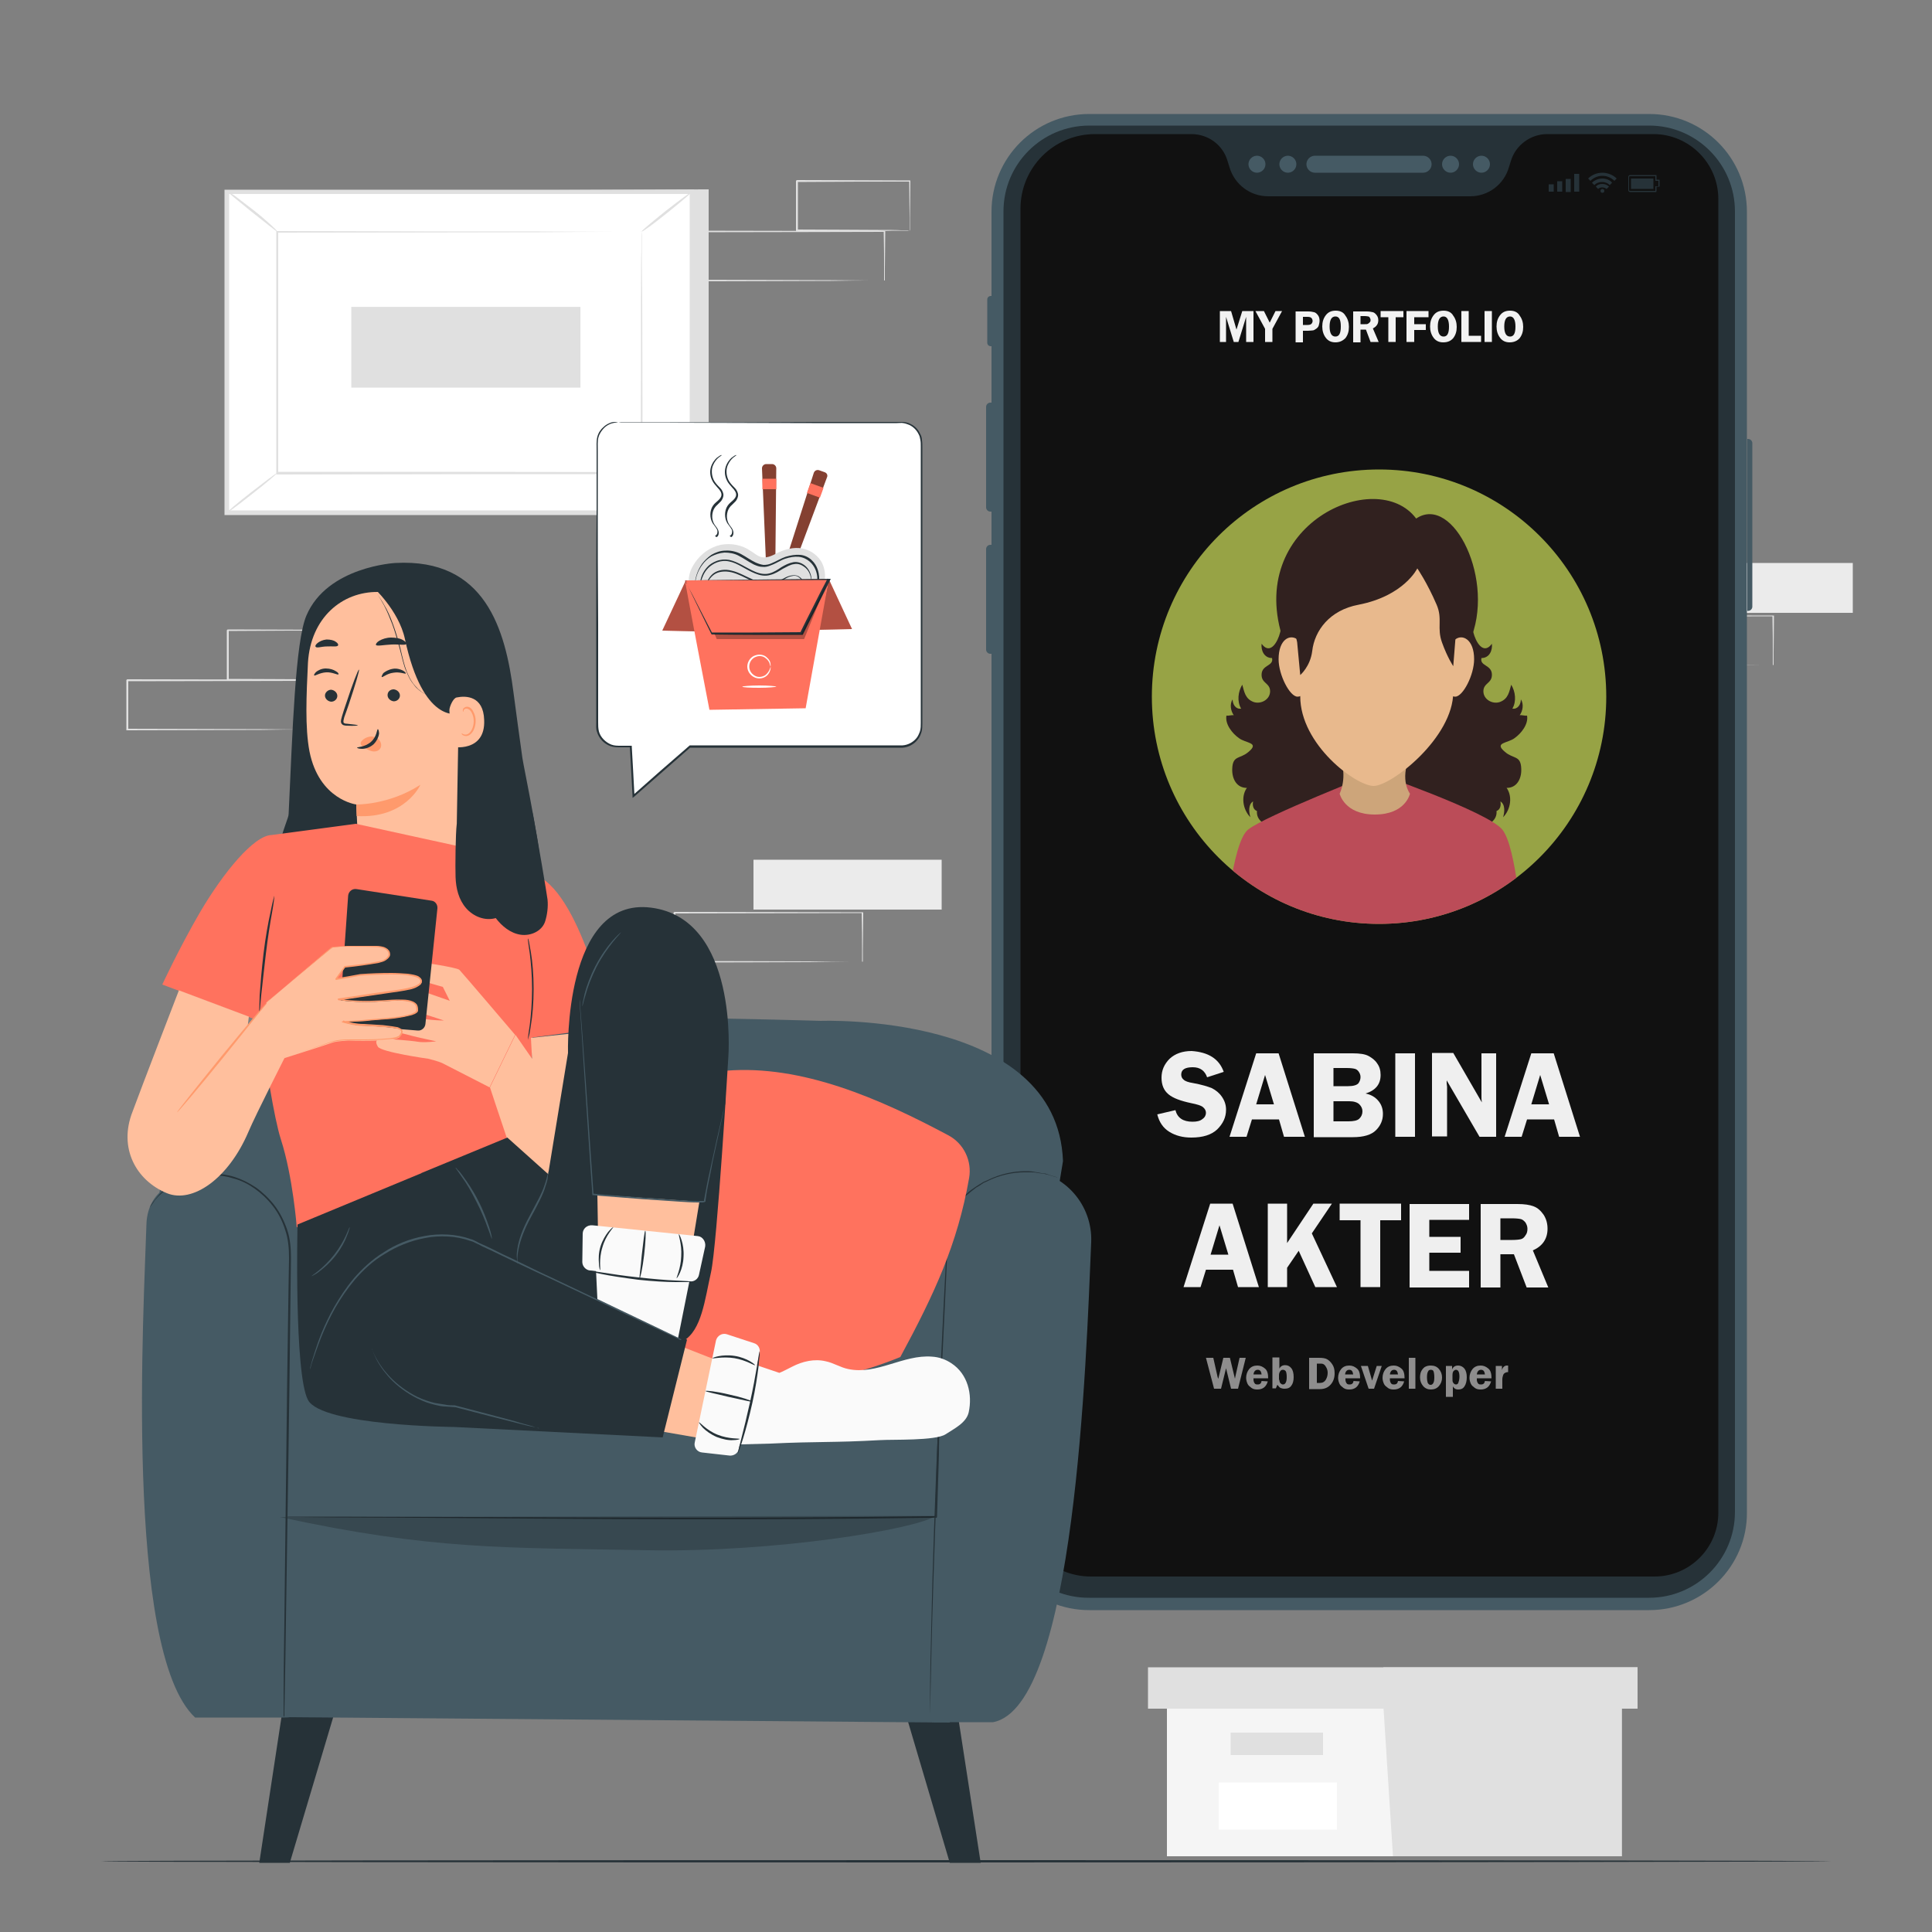 <?xml version="1.0" encoding="utf-8"?>
<!-- Generator: Adobe Illustrator 25.0.1, SVG Export Plug-In . SVG Version: 6.00 Build 0)  -->
<svg version="1.1" xmlns="http://www.w3.org/2000/svg" xmlns:xlink="http://www.w3.org/1999/xlink" x="0px" y="0px"
	 viewBox="0 0 500 500" style="enable-background:new 0 0 500 500;" xml:space="preserve">
<rect x="0" y="0" width="500" height="500" fill="#808080" stroke="none"/>
<style type="text/css">
	.st0{fill:#E0E0E0;}
	.st1{fill:#FFFFFF;}
	.st2{fill:#F5F5F5;}
	.st3{fill:#EBEBEB;}
	.st4{display:none;}
	.st5{display:inline;}
	.st6{fill:#263238;}
	.st7{fill:#455A64;}
	.st8{fill:#111111;}
	.st9{fill:#F2F2F2;}
	.st10{fill:#8E8D8D;}
	.st11{fill:#EFEFEF;}
	.st12{clip-path:url(#SVGID_2_);}
	.st13{fill:#31211F;}
	.st14{fill:#BB4C58;}
	.st15{fill:#CDA57A;}
	.st16{fill:#E8B98D;}
	.st17{fill:#FF725E;}
	.st18{opacity:0.3;}
	.st19{fill:#844031;}
	.st20{fill:none;stroke:#4E585D;stroke-width:5.000000e-02;stroke-linecap:round;stroke-linejoin:round;stroke-miterlimit:10;}
	.st21{opacity:0.2;}
	.st22{fill:#FFBF9D;}
	.st23{fill:#FF9A6C;}
	.st24{fill:#FAFAFA;}
</style>
<g id="Background_Complete">
	<g>
		<g>
			<g>
				<g>
					<g>
						<path class="st0" d="M81.5,188.8c0,0,0-0.1,0-0.2c0-0.2,0-0.4,0-0.7c0-0.6,0-1.5,0-2.5c0-2.2,0-5.4-0.1-9.4l0.2,0.2
							c-11.1,0-28.8,0.1-48.6,0.1c0.1-0.1-0.3,0.2,0.2-0.2v0v0v0v0v0.1v0.1l0,0.2v0.4v0.8c0,0.5,0,1.1,0,1.6c0,1.1,0,2.2,0,3.2
							c0,2.1,0,4.3,0,6.3l-0.2-0.2c13.9,0,26,0.1,34.7,0.1c4.3,0,7.8,0.1,10.2,0.1c1.2,0,2.1,0,2.8,0c0.3,0,0.5,0,0.7,0
							C81.4,188.8,81.5,188.8,81.5,188.8c0,0-0.1,0-0.2,0c-0.2,0-0.4,0-0.7,0c-0.6,0-1.6,0-2.7,0c-2.4,0-5.9,0-10.2,0.1
							c-8.7,0-20.9,0.1-34.8,0.1l-0.2,0l0-0.2c0-2.1,0-4.2,0-6.3c0-1.1,0-2.2,0-3.2c0-0.5,0-1.1,0-1.6l0-0.8v-0.4v-0.2V176V176v0v0
							v0v0c0.5-0.5,0.1-0.1,0.3-0.2c19.9,0,37.5,0.1,48.6,0.1l0.2,0l0,0.2c0,4.1-0.1,7.3-0.1,9.5c0,1.1,0,1.9,0,2.5
							c0,0.3,0,0.5,0,0.6C81.5,188.7,81.5,188.8,81.5,188.8z"/>
					</g>
				</g>
			</g>
		</g>
		<g>
			<g>
				<g>
					<g>
						<path class="st0" d="M88.1,175.9c0,0,0-0.1,0-0.2c0-0.2,0-0.4,0-0.7c0-0.6,0-1.5,0-2.6c0-2.3-0.1-5.4-0.1-9.4l0.2,0.2
							c-7.6,0-17.9,0-29.2,0.1c-0.2,0.2,0.3-0.3,0.2-0.2v0v0v0v0v0.1v0.1l0,0.2v0.4l0,0.8c0,0.6,0,1.1,0,1.7c0,1.1,0,2.2,0,3.3
							c0,2.2,0,4.2,0,6.2l-0.2-0.2c8.4,0,15.7,0.1,20.9,0.1c2.6,0,4.6,0,6.1,0.1c0.7,0,1.2,0,1.6,0
							C87.9,175.9,88.1,175.9,88.1,175.9c0,0-0.2,0-0.5,0c-0.4,0-0.9,0-1.6,0c-1.5,0-3.5,0-6,0.1c-5.2,0-12.6,0.1-21.1,0.1l-0.2,0
							l0-0.2c0-2,0-4.1,0-6.2c0-1.1,0-2.2,0-3.3c0-0.6,0-1.1,0-1.7l0-0.8v-0.4v-0.2v-0.1v-0.1v0v0v0v0c-0.1,0.1,0.5-0.5,0.2-0.2
							c11.4,0,21.7,0.1,29.2,0.1l0.2,0l0,0.2c0,4-0.1,7.2-0.1,9.5c0,1.1,0,1.9,0,2.5C88.1,175.6,88.1,175.9,88.1,175.9z"/>
					</g>
				</g>
			</g>
		</g>
	</g>
	<g>
		<g>
			<g>
				<g>
					<g>
						<path class="st0" d="M228.8,72.6c0,0,0-0.1,0-0.2c0-0.2,0-0.4,0-0.7c0-0.6,0-1.5,0-2.5c0-2.2,0-5.4-0.1-9.4l0.2,0.2
							c-11.1,0-28.8,0.1-48.6,0.1c0.1-0.1-0.3,0.2,0.2-0.2v0v0v0v0v0.1v0.1l0,0.2v0.4v0.8c0,0.5,0,1.1,0,1.6c0,1.1,0,2.2,0,3.2
							c0,2.1,0,4.3,0,6.3l-0.2-0.2c13.9,0,26,0.1,34.7,0.1c4.3,0,7.8,0.1,10.2,0.1c1.2,0,2.1,0,2.8,0c0.3,0,0.5,0,0.7,0
							C228.8,72.6,228.8,72.6,228.8,72.6c0,0-0.1,0-0.2,0c-0.2,0-0.4,0-0.7,0c-0.6,0-1.6,0-2.7,0c-2.4,0-5.9,0-10.2,0.1
							c-8.7,0-20.9,0.1-34.8,0.1l-0.2,0l0-0.2c0-2.1,0-4.2,0-6.3c0-1.1,0-2.2,0-3.2c0-0.5,0-1.1,0-1.6l0-0.8v-0.4v-0.2v-0.1v-0.1v0
							v0v0v0c0.5-0.5,0.1-0.1,0.3-0.2c19.9,0,37.5,0.1,48.6,0.1l0.2,0l0,0.2c0,4.1-0.1,7.3-0.1,9.5c0,1.1,0,1.9,0,2.5
							c0,0.3,0,0.5,0,0.6C228.9,72.5,228.9,72.6,228.8,72.6z"/>
					</g>
				</g>
			</g>
		</g>
		<g>
			<g>
				<g>
					<g>
						<path class="st0" d="M235.4,59.7c0,0,0-0.1,0-0.2c0-0.2,0-0.4,0-0.7c0-0.6,0-1.5,0-2.6c0-2.3-0.1-5.4-0.1-9.4l0.2,0.2
							c-7.6,0-17.9,0-29.2,0.1c-0.2,0.2,0.3-0.3,0.2-0.2v0v0v0v0v0.1V47l0,0.2v0.4l0,0.8c0,0.6,0,1.1,0,1.7c0,1.1,0,2.2,0,3.3
							c0,2.2,0,4.2,0,6.2l-0.2-0.2c8.4,0,15.7,0.1,20.9,0.1c2.6,0,4.6,0,6.1,0.1c0.7,0,1.2,0,1.6,0
							C235.2,59.7,235.4,59.7,235.4,59.7c0,0-0.2,0-0.5,0c-0.4,0-0.9,0-1.6,0c-1.5,0-3.5,0-6,0.1c-5.2,0-12.6,0.1-21.1,0.1l-0.2,0
							l0-0.2c0-2,0-4.1,0-6.2c0-1.1,0-2.2,0-3.3c0-0.6,0-1.1,0-1.7l0-0.8v-0.4V47v-0.1v-0.1v0v0v0v0c-0.1,0.1,0.5-0.5,0.2-0.2
							c11.4,0,21.7,0.1,29.2,0.1l0.2,0l0,0.2c0,4-0.1,7.2-0.1,9.5c0,1.1,0,1.9,0,2.5C235.5,59.4,235.5,59.7,235.4,59.7z"/>
					</g>
				</g>
			</g>
		</g>
	</g>
	<g>
		<g>
			<g>
				<g>
					<polygon class="st0" points="183.4,49 183.4,132.9 63,132.9 58.7,49.6 					"/>
				</g>
			</g>
		</g>
		<g>
			<g>
				<g>
					
						<rect x="77.4" y="31" transform="matrix(6.123234e-17 -1 1 6.123234e-17 27.741 210.067)" class="st1" width="83.1" height="120.4"/>
				</g>
			</g>
			<g>
				<g>
					<path class="st0" d="M179.7,133.3H58.1V49.1h121.5V133.3z M59.3,132.1h119.2V50.2H59.3V132.1z"/>
				</g>
			</g>
		</g>
		<g>
			<g>
				<g>
					<g>
						<rect x="71.8" y="60" class="st1" width="94.3" height="62.4"/>
					</g>
				</g>
			</g>
			<g>
				<g>
					<g>
						<g>
							<path class="st0" d="M166.1,60c0,0-0.2,0-0.5,0c-0.3,0-0.8,0-1.3,0c-1.2,0-2.9,0-5.2,0c-4.5,0-11.1,0-19.4,0.1
								c-16.6,0-40.2,0.1-67.9,0.1L72,60c0,19.1,0,40.2,0,62.4v0l-0.3-0.3c35.6,0,68.4,0,94.3,0.1l-0.2,0.2
								c0.1-19,0.1-34.6,0.1-45.4c0-5.4,0-9.7,0.1-12.6c0-1.4,0-2.5,0-3.3C166,60.4,166.1,60,166.1,60s0,0.4,0,1.1
								c0,0.8,0,1.8,0,3.3c0,2.9,0,7.1,0.1,12.5c0,10.9,0.1,26.5,0.1,45.6l0,0.2l-0.2,0c-25.9,0-58.7,0-94.3,0.1l-0.3,0v-0.3v0
								c0-22.2,0-43.3,0-62.4l0-0.3l0.3,0c27.8,0.1,51.4,0.1,68.1,0.1c8.3,0,14.9,0.1,19.4,0.1c2.2,0,3.9,0,5.1,0c0.6,0,1,0,1.3,0
								C165.9,59.9,166.1,60,166.1,60z"/>
						</g>
					</g>
				</g>
			</g>
		</g>
		<g>
			<g>
				<g>
					<g>
						<path class="st0" d="M58.7,49.4c0.1-0.1,0.8,0.5,2.1,1.3c1.2,0.9,2.9,2.2,4.7,3.6c1.8,1.4,3.4,2.8,4.5,3.8
							c1.1,1,1.8,1.7,1.7,1.8c-0.1,0.1-3-2.3-6.6-5.1C61.5,51.9,58.6,49.5,58.7,49.4z"/>
					</g>
				</g>
			</g>
		</g>
		<g>
			<g>
				<g>
					<g>
						<path class="st0" d="M179.1,49.6c0.1,0.1-2.7,2.5-6.3,5.4c-3.6,2.9-6.6,5.1-6.7,4.9s2.7-2.5,6.3-5.4
							C176,51.7,179,49.5,179.1,49.6z"/>
					</g>
				</g>
			</g>
		</g>
		<g>
			<g>
				<g>
					<g>
						<path class="st1" d="M179,132.7c-4.5-3.6-8.9-7.3-13.4-10.9"/>
					</g>
				</g>
			</g>
			<g>
				<g>
					<g>
						<g>
							<path class="st0" d="M165.6,121.8c0.1-0.1,3.2,2.2,6.9,5.2c3.7,3,6.6,5.5,6.5,5.7c-0.1,0.1-3.2-2.2-6.9-5.2
								C168.4,124.5,165.5,122,165.6,121.8z"/>
						</g>
					</g>
				</g>
			</g>
		</g>
		<g>
			<g>
				<g>
					<g>
						<path class="st0" d="M58.7,132.7c-0.1-0.1,2.7-2.5,6.3-5.3c3.6-2.8,6.5-5,6.6-4.9s-2.7,2.5-6.3,5.3
							C61.8,130.6,58.8,132.8,58.7,132.7z"/>
					</g>
				</g>
			</g>
		</g>
		<g>
			<g>
				<g>
					
						<rect x="110.1" y="60.2" transform="matrix(6.123234e-17 -1 1 6.123234e-17 30.718 210.419)" class="st0" width="20.9" height="59.3"/>
				</g>
			</g>
		</g>
	</g>
	<g>
		<g>
			<g>
				<g>
					<g>
						<g>
							<g>
								<g>
									<g>
										<polygon class="st2" points="302,442.2 302,480.4 358,480.4 419.7,480.4 419.7,442.2 										"/>
									</g>
								</g>
							</g>
						</g>
					</g>
				</g>
			</g>
			<g>
				<g>
					<g>
						<g>
							<g>
								<g>
									<g>
										<polygon class="st0" points="297.1,431.5 297.1,442.2 423.8,442.2 423.8,431.5 358,431.5 										"/>
									</g>
								</g>
							</g>
						</g>
					</g>
				</g>
			</g>
			<g>
				<g>
					<g>
						<g>
							<g>
								<g>
									<g>
										<polygon class="st0" points="360.5,480.4 419.7,480.4 419.7,442.2 423.8,442.2 423.8,431.5 358,431.5 358,441.2 
																					"/>
									</g>
								</g>
							</g>
						</g>
					</g>
				</g>
			</g>
			<g>
				<g>
					<g>
						<g>
							<g>
								<g>
									<g>
										<rect x="318.5" y="448.4" class="st0" width="23.9" height="5.8"/>
									</g>
								</g>
							</g>
						</g>
					</g>
				</g>
			</g>
			<g>
				<g>
					<g>
						<g>
							<g>
								<g>
									<g>
										<rect x="315.4" y="461.3" class="st1" width="30.6" height="12.2"/>
									</g>
								</g>
							</g>
						</g>
					</g>
				</g>
			</g>
		</g>
	</g>
	<g>
		<g>
			<g>
				<g>
					<rect x="195" y="222.5" class="st3" width="48.7" height="12.9"/>
				</g>
			</g>
		</g>
		<g>
			<g>
				<g>
					<g>
						<path class="st0" d="M223.1,248.9c0,0,0-0.1,0-0.2c0-0.2,0-0.4,0-0.7c0-0.6,0-1.5,0-2.5c0-2.2,0-5.4-0.1-9.4l0.2,0.2
							c-11.1,0-28.8,0.1-48.6,0.1c0.1-0.1-0.2,0.2,0.2-0.2v0v0v0v0v0.1v0.1v0.2l0,0.4v0.8c0,0.5,0,1.1,0,1.6c0,1.1,0,2.2,0,3.2
							c0,2.1,0,4.3,0,6.3l-0.2-0.2c13.9,0,26,0.1,34.7,0.1c4.3,0,7.8,0.1,10.2,0.1c1.2,0,2.1,0,2.8,0c0.3,0,0.5,0,0.7,0
							C223,248.9,223.1,248.9,223.1,248.9c0,0-0.1,0-0.2,0c-0.2,0-0.4,0-0.7,0c-0.6,0-1.6,0-2.7,0c-2.4,0-5.9,0-10.2,0.1
							c-8.7,0-20.9,0.1-34.8,0.1l-0.2,0l0-0.2c0-2.1,0-4.2,0-6.3c0-1.1,0-2.2,0-3.2c0-0.5,0-1.1,0-1.6l0-0.8v-0.4v-0.2v-0.1v-0.1v0
							v0v0v0c0.5-0.5,0.1-0.1,0.3-0.2c19.9,0,37.5,0.1,48.6,0.1l0.2,0l0,0.2c0,4.1-0.1,7.3-0.1,9.5c0,1.1,0,1.9,0,2.5
							c0,0.3,0,0.5,0,0.6C223.1,248.8,223.1,248.9,223.1,248.9z"/>
					</g>
				</g>
			</g>
		</g>
	</g>
	<g>
		<g>
			<g>
				<g>
					<rect x="430.8" y="145.7" class="st3" width="48.7" height="12.9"/>
				</g>
			</g>
		</g>
		<g>
			<g>
				<g>
					<g>
						<path class="st0" d="M458.8,172.1c0,0,0-0.1,0-0.2c0-0.2,0-0.4,0-0.7c0-0.6,0-1.5,0-2.5c0-2.2,0-5.4-0.1-9.4l0.2,0.2
							c-11.1,0-28.8,0.1-48.6,0.1c0.1-0.1-0.2,0.2,0.2-0.2v0v0v0v0v0.1v0.1v0.2l0,0.4v0.8c0,0.5,0,1.1,0,1.6c0,1.1,0,2.2,0,3.2
							c0,2.1,0,4.3,0,6.3l-0.2-0.2c13.9,0,26,0.1,34.7,0.1c4.3,0,7.8,0.1,10.2,0.1c1.2,0,2.1,0,2.8,0c0.3,0,0.5,0,0.7,0
							C458.7,172.1,458.8,172.1,458.8,172.1c0,0-0.1,0-0.2,0c-0.2,0-0.4,0-0.7,0c-0.6,0-1.6,0-2.7,0c-2.4,0-5.9,0-10.2,0.1
							c-8.7,0-20.9,0.1-34.8,0.1l-0.2,0l0-0.2c0-2.1,0-4.2,0-6.3c0-1.1,0-2.2,0-3.2c0-0.5,0-1.1,0-1.6l0-0.8v-0.4v-0.2v-0.1v-0.1v0
							v0v0v0c0.5-0.5,0.1-0.1,0.3-0.2c19.9,0,37.5,0.1,48.6,0.1l0.2,0l0,0.2c0,4.1-0.1,7.3-0.1,9.5c0,1.1,0,1.9,0,2.5
							c0,0.3,0,0.5,0,0.6C458.8,172.1,458.8,172.1,458.8,172.1z"/>
					</g>
				</g>
			</g>
		</g>
	</g>
</g>
<g id="Background_Simple" class="st4">
	<g class="st5">
		<path class="st2" d="M55.3,165.5l1.2,1.8c10,15,27.2,23.6,45,21.7c2.3-0.2,4.5-0.6,6.8-1.2c16-4.1,29.6-16.9,34.8-32.8
			c3-9.4,3.6-20,9.8-27.6c8.1-9.9,22.4-10.8,35.1-10.9c12.7-0.1,27-1.1,35.1-11c5-6.2,6.4-14.8,5.6-22.8
			c-2-21.2-17.6-39.5-36.8-48.2C172.6,25.9,150.4,26,130,31c-28.6,7-55.3,24.1-70.8,49.4C43.8,105.7,41,139.5,55.3,165.5z"/>
	</g>
	<g class="st5">
		<circle class="st2" cx="217.6" cy="229" r="18.3"/>
	</g>
</g>
<g id="Floor">
	<g>
		<g>
			<g>
				<path class="st6" d="M473.7,481.7c0,0.1-100.2,0.3-223.7,0.3c-123.6,0-223.7-0.1-223.7-0.3s100.1-0.3,223.7-0.3
					C373.5,481.4,473.7,481.5,473.7,481.7z"/>
			</g>
		</g>
	</g>
</g>
<g id="Device">
	<g>
		<g>
			<g>
				<g>
					<g>
						<g>
							<g>
								<g>
									<path class="st7" d="M426.8,416.7H281.9c-14,0-25.3-11.3-25.3-25.3V54.8c0-14,11.3-25.3,25.3-25.3h144.9
										c14,0,25.3,11.3,25.3,25.3v336.6C452.2,405.3,440.8,416.7,426.8,416.7z"/>
								</g>
							</g>
						</g>
					</g>
					<g>
						<g>
							<g>
								<g>
									<path class="st6" d="M259.7,391.4V54.7c0-12.3,10-22.2,22.2-22.2h144.9c12.3,0,22.2,10,22.2,22.2v336.6
										c0,12.3-10,22.2-22.2,22.2H281.9C269.6,413.6,259.7,403.7,259.7,391.4z"/>
								</g>
							</g>
						</g>
					</g>
					<g>
						<g>
							<g>
								<g>
									<g>
										<g>
											<path class="st7" d="M340.3,44.7c-1.2,0-2.2-1-2.2-2.2c0-1.2,1-2.2,2.2-2.2h28c1.2,0,2.2,1,2.2,2.2c0,1.2-1,2.2-2.2,2.2
												H340.3z"/>
										</g>
									</g>
								</g>
							</g>
						</g>
						<g>
							<g>
								<g>
									<g>
										<g>
											<g>
												<path class="st7" d="M325.3,44.7c-1.2,0-2.2-1-2.2-2.2c0-1.2,1-2.2,2.2-2.2c1.2,0,2.2,1,2.2,2.2
													C327.5,43.7,326.5,44.7,325.3,44.7z"/>
											</g>
										</g>
									</g>
								</g>
							</g>
							<g>
								<g>
									<g>
										<g>
											<g>
												<path class="st7" d="M333.3,44.7c-1.2,0-2.2-1-2.2-2.2c0-1.2,1-2.2,2.2-2.2c1.2,0,2.2,1,2.2,2.2
													C335.5,43.7,334.5,44.7,333.3,44.7z"/>
											</g>
										</g>
									</g>
								</g>
							</g>
							<g>
								<g>
									<g>
										<g>
											<g>
												<path class="st7" d="M383.4,44.7c-1.2,0-2.2-1-2.2-2.2c0-1.2,1-2.2,2.2-2.2c1.2,0,2.2,1,2.2,2.2
													C385.6,43.7,384.6,44.7,383.4,44.7z"/>
											</g>
										</g>
									</g>
								</g>
							</g>
							<g>
								<g>
									<g>
										<g>
											<g>
												<path class="st7" d="M375.4,44.7c-1.2,0-2.2-1-2.2-2.2c0-1.2,1-2.2,2.2-2.2c1.2,0,2.2,1,2.2,2.2
													C377.6,43.7,376.6,44.7,375.4,44.7z"/>
											</g>
										</g>
									</g>
								</g>
							</g>
						</g>
					</g>
					<g>
						<g>
							<g>
								<g>
									<path class="st8" d="M427.9,34.7h-27.5c-4.3,0-8.2,2.9-9.4,7l-0.5,1.6c-1.3,4.5-5.4,7.5-10,7.5h-52.3
										c-4.7,0-8.7-3.1-10-7.5l-0.5-1.6c-1.2-4.2-5-7-9.4-7h-24.9c-10.7,0-19.3,8.7-19.3,19.3v335.8c0,10.1,8.1,18.2,18.2,18.2
										h145.9c9.1,0,16.5-7.4,16.5-16.5V51.5C444.7,42.2,437.1,34.7,427.9,34.7z"/>
								</g>
							</g>
						</g>
					</g>
					<g>
						<g>
							<g>
								<g>
									<path class="st7" d="M452.2,113.6h0.2c0.6,0,1.1,0.5,1.1,1.1V157c0,0.6-0.5,1.1-1.1,1.1h-0.2V113.6z"/>
								</g>
							</g>
						</g>
					</g>
					<g>
						<g>
							<g>
								<g>
									<path class="st7" d="M256.6,141h-0.3c-0.6,0-1.1,0.5-1.1,1.1v26c0,0.6,0.5,1.1,1.1,1.1h0.3V141z"/>
								</g>
							</g>
						</g>
					</g>
					<g>
						<g>
							<g>
								<g>
									<path class="st7" d="M256.6,104.2h-0.3c-0.6,0-1.1,0.5-1.1,1.1v26c0,0.6,0.5,1.1,1.1,1.1h0.3V104.2z"/>
								</g>
							</g>
						</g>
					</g>
					<g>
						<g>
							<g>
								<g>
									<path class="st7" d="M256.6,76.6h-0.2c-0.5,0-0.9,0.4-0.9,0.9v11.2c0,0.5,0.4,0.9,0.9,0.9h0.2V76.6z"/>
								</g>
							</g>
						</g>
					</g>
					<g>
						<g>
							<g>
								<g>
									<g>
										<g>
											<rect x="400.8" y="47.7" class="st6" width="1.3" height="1.9"/>
										</g>
									</g>
								</g>
							</g>
							<g>
								<g>
									<g>
										<g>
											<rect x="403" y="46.9" class="st6" width="1.3" height="2.7"/>
										</g>
									</g>
								</g>
							</g>
							<g>
								<g>
									<g>
										<g>
											<rect x="405.2" y="46.3" class="st6" width="1.3" height="3.4"/>
										</g>
									</g>
								</g>
							</g>
							<g>
								<g>
									<g>
										<g>
											<rect x="407.4" y="45" class="st6" width="1.3" height="4.6"/>
										</g>
									</g>
								</g>
							</g>
						</g>
						<g>
							<g>
								<g>
									<g>
										<g>
											<path class="st6" d="M428.6,49.7h-6.7c-0.3,0-0.5-0.2-0.5-0.5v-3.4c0-0.3,0.2-0.5,0.5-0.5l6.7,0c0,0,0.1,0,0.1,0
												c0,0,0,0.1,0,0.1v1.1h0.7c0.1,0,0.1,0.1,0.1,0.1v1.6c0,0.1-0.1,0.1-0.1,0.1h-0.7v1.1C428.7,49.6,428.6,49.7,428.6,49.7z
												 M428.4,45.6l-6.6,0c-0.1,0-0.2,0.1-0.2,0.2v3.4c0,0.1,0.1,0.2,0.2,0.2h6.6v-1.1c0-0.1,0.1-0.1,0.1-0.1h0.7v-1.4h-0.7
												c-0.1,0-0.1-0.1-0.1-0.1V45.6z"/>
										</g>
									</g>
								</g>
							</g>
							<g>
								<g>
									<g>
										<g>
											<polygon class="st6" points="422.1,48.9 422.1,46.2 427.9,46.2 427.9,47.4 427.9,47.7 427.9,48.9 											"/>
										</g>
									</g>
								</g>
							</g>
						</g>
						<g>
							<g>
								<g>
									<g>
										<g>
											<path class="st6" d="M415.2,49.4c0-0.3-0.2-0.5-0.5-0.5s-0.5,0.2-0.5,0.5c0,0.3,0.2,0.5,0.5,0.5S415.2,49.7,415.2,49.4z"
												/>
										</g>
									</g>
								</g>
							</g>
							<g>
								<g>
									<g>
										<g>
											<g>
												<path class="st6" d="M413,48.3l0.6,0.6c0.3-0.3,0.6-0.4,1.1-0.4c0.4,0,0.8,0.2,1.1,0.4l0.6-0.6c-0.4-0.4-1-0.7-1.7-0.7
													C414,47.6,413.4,47.8,413,48.3z"/>
											</g>
										</g>
									</g>
								</g>
								<g>
									<g>
										<g>
											<g>
												<path class="st6" d="M414.7,46.2c-1,0-2,0.4-2.7,1.1l0.6,0.6c0.5-0.5,1.2-0.8,2-0.8c0.8,0,1.5,0.3,2,0.8l0.6-0.6
													C416.7,46.6,415.7,46.2,414.7,46.2z"/>
											</g>
										</g>
									</g>
								</g>
								<g>
									<g>
										<g>
											<g>
												<path class="st6" d="M411,46.2l0.6,0.6c0.8-0.8,1.9-1.3,3.1-1.3s2.3,0.5,3.1,1.3l0.6-0.6c-0.9-0.9-2.3-1.5-3.7-1.5
													C413.2,44.7,411.9,45.3,411,46.2z"/>
											</g>
										</g>
									</g>
								</g>
							</g>
						</g>
					</g>
				</g>
			</g>
		</g>
	</g>
	<g>
		<path class="st9" d="M319.3,88.5l-2-6.5v6.5h-1.6v-8h2.9l1.4,4.8l1.5-4.8h2.9v8h-1.9V82l-2,6.5H319.3z"/>
		<path class="st9" d="M331.8,80.5l-2.5,4.6v3.4h-1.9v-3.4l-2.5-4.6h2.2l1.5,3l1.5-3H331.8z"/>
		<path class="st9" d="M337.2,85.6v3h-1.9v-8h3.2c0.7,0,1.2,0.1,1.6,0.2s0.7,0.4,1,0.8s0.4,0.9,0.4,1.4c0,0.4-0.1,0.8-0.2,1.2
			s-0.4,0.7-0.7,0.9s-0.6,0.4-0.8,0.4s-0.7,0.1-1.3,0.1H337.2z M337.2,84.1h1.2c0.5,0,0.8-0.1,1-0.3s0.3-0.5,0.3-0.7
			c0-0.3-0.1-0.6-0.3-0.8s-0.5-0.3-1-0.3h-1.2V84.1z"/>
		<path class="st9" d="M345.6,88.6c-1.1,0-1.9-0.4-2.5-1.2c-0.6-0.8-0.9-1.8-0.9-2.9c0-1.2,0.3-2.1,0.9-2.9c0.6-0.8,1.4-1.2,2.6-1.2
			c1.1,0,2,0.4,2.5,1.3c0.6,0.8,0.9,1.8,0.9,2.9c0,1.2-0.3,2.1-0.9,2.9C347.5,88.2,346.7,88.6,345.6,88.6z M345.6,81.9
			c-1,0-1.5,0.9-1.5,2.6c0,1.7,0.5,2.6,1.5,2.6c1,0,1.4-0.9,1.4-2.6C347,82.8,346.6,81.9,345.6,81.9z"/>
		<path class="st9" d="M352.1,85.4v3.2h-1.9v-8h3.5c0.6,0,1.2,0.1,1.6,0.2s0.7,0.4,1,0.8c0.3,0.4,0.4,0.8,0.4,1.3
			c0,1-0.5,1.6-1.4,2.1l1.5,3.5h-2.1l-1.2-3.2H352.1z M352.1,81.9v2h1.1c0.4,0,0.6,0,0.8-0.1s0.3-0.2,0.5-0.4s0.2-0.4,0.2-0.6
			c0-0.2-0.1-0.4-0.2-0.6s-0.3-0.3-0.4-0.3s-0.4-0.1-0.9-0.1H352.1z"/>
		<path class="st9" d="M363.2,80.5v1.6h-2v6.4h-1.9v-6.4h-2v-1.6H363.2z"/>
		<path class="st9" d="M369.7,82.1h-3.7v1.8h3v1.5h-3v3.1H364v-8h5.7V82.1z"/>
		<path class="st9" d="M373.5,88.6c-1.1,0-1.9-0.4-2.5-1.2c-0.6-0.8-0.9-1.8-0.9-2.9c0-1.2,0.3-2.1,0.9-2.9c0.6-0.8,1.4-1.2,2.6-1.2
			c1.1,0,2,0.4,2.5,1.3c0.6,0.8,0.9,1.8,0.9,2.9c0,1.2-0.3,2.1-0.9,2.9C375.5,88.2,374.7,88.6,373.5,88.6z M373.6,81.9
			c-1,0-1.5,0.9-1.5,2.6c0,1.7,0.5,2.6,1.5,2.6c1,0,1.4-0.9,1.4-2.6C375,82.8,374.5,81.9,373.6,81.9z"/>
		<path class="st9" d="M380.1,86.9h3.2v1.6h-5.1v-8h1.9V86.9z"/>
		<path class="st9" d="M386.1,80.5v8h-1.9v-8H386.1z"/>
		<path class="st9" d="M390.7,88.6c-1.1,0-1.9-0.4-2.5-1.2c-0.6-0.8-0.9-1.8-0.9-2.9c0-1.2,0.3-2.1,0.9-2.9c0.6-0.8,1.4-1.2,2.6-1.2
			c1.1,0,2,0.4,2.5,1.3c0.6,0.8,0.9,1.8,0.9,2.9c0,1.2-0.3,2.1-0.9,2.9C392.7,88.2,391.8,88.6,390.7,88.6z M390.8,81.9
			c-1,0-1.5,0.9-1.5,2.6c0,1.7,0.5,2.6,1.5,2.6c1,0,1.4-0.9,1.4-2.6C392.2,82.8,391.7,81.9,390.8,81.9z"/>
	</g>
	<g>
		<path class="st10" d="M322.4,351.4l-2,8h-1.8l-1.3-5.3l-1.3,5.3h-1.8l-2.1-8h1.9l1.1,4.9c0,0,0,0.1,0.1,0.3c0,0.1,0,0.1,0.1,0.2
			l1.3-5.4h1.7l1.3,5.4c0-0.1,0.1-0.3,0.1-0.5l1.1-4.9H322.4z"/>
		<path class="st10" d="M328.2,356.7h-3.8c0,0.1,0,0.2,0,0.3c0,0.4,0.1,0.7,0.3,1s0.5,0.3,0.8,0.3c0.6,0,0.9-0.3,1-0.9l1.6,0.1
			c-0.4,1.4-1.3,2.1-2.7,2.1c-0.6,0-1.1-0.1-1.5-0.4s-0.8-0.6-1-1s-0.4-1-0.4-1.6c0-0.9,0.3-1.7,0.8-2.3s1.2-0.9,2.1-0.9
			c0.8,0,1.4,0.3,2,0.8S328.2,355.6,328.2,356.7z M324.4,355.7h2.1c-0.1-0.8-0.4-1.2-1-1.2C324.9,354.5,324.5,354.9,324.4,355.7z"/>
		<path class="st10" d="M331.1,351.4v2.8c0.3-0.6,0.8-0.9,1.5-0.9c0.7,0,1.2,0.3,1.6,0.8s0.6,1.3,0.6,2.3c0,0.9-0.2,1.7-0.6,2.2
			c-0.4,0.6-1,0.8-1.8,0.8c-0.4,0-0.7-0.1-1-0.2c-0.2-0.1-0.5-0.4-0.8-0.8c-0.1,0.1-0.2,0.4-0.4,0.9h-0.9v-8H331.1z M331.1,357.1
			c0,0.4,0.1,0.7,0.3,0.9s0.4,0.3,0.6,0.3c0.3,0,0.5-0.1,0.7-0.4s0.3-0.8,0.3-1.5c0-0.8-0.1-1.4-0.3-1.6s-0.4-0.3-0.7-0.3
			c-0.3,0-0.5,0.1-0.7,0.4s-0.3,0.6-0.3,1V357.1z"/>
		<path class="st10" d="M338.9,351.4h2.4c1,0,1.7,0.1,2.2,0.4c0.5,0.3,0.9,0.7,1.3,1.3c0.4,0.6,0.6,1.3,0.6,2.3c0,1.1-0.3,2.1-1,2.9
			s-1.6,1.2-2.8,1.2h-2.8V351.4z M340.8,352.9v5h0.8c0.7,0,1.2-0.3,1.5-0.8c0.3-0.5,0.5-1.1,0.5-1.8c0-0.5-0.1-0.9-0.3-1.3
			c-0.2-0.4-0.4-0.7-0.7-0.9c-0.3-0.2-0.6-0.2-1-0.2H340.8z"/>
		<path class="st10" d="M352,356.7h-3.8c0,0.1,0,0.2,0,0.3c0,0.4,0.1,0.7,0.3,1s0.5,0.3,0.8,0.3c0.6,0,0.9-0.3,1-0.9l1.6,0.1
			c-0.4,1.4-1.3,2.1-2.7,2.1c-0.6,0-1.1-0.1-1.5-0.4s-0.8-0.6-1-1s-0.4-1-0.4-1.6c0-0.9,0.3-1.7,0.8-2.3s1.2-0.9,2.1-0.9
			c0.8,0,1.4,0.3,2,0.8S352,355.6,352,356.7z M348.1,355.7h2.1c-0.1-0.8-0.4-1.2-1-1.2C348.6,354.5,348.2,354.9,348.1,355.7z"/>
		<path class="st10" d="M357.6,353.5l-2,5.9h-1.4l-2-5.9h1.8l1.1,3.8l1.2-3.8H357.6z"/>
		<path class="st10" d="M363.5,356.7h-3.8c0,0.1,0,0.2,0,0.3c0,0.4,0.1,0.7,0.3,1s0.5,0.3,0.8,0.3c0.6,0,0.9-0.3,1-0.9l1.6,0.1
			c-0.4,1.4-1.3,2.1-2.7,2.1c-0.6,0-1.1-0.1-1.5-0.4s-0.8-0.6-1-1s-0.4-1-0.4-1.6c0-0.9,0.3-1.7,0.8-2.3s1.2-0.9,2.1-0.9
			c0.8,0,1.4,0.3,2,0.8S363.5,355.6,363.5,356.7z M359.7,355.7h2.1c-0.1-0.8-0.4-1.2-1-1.2C360.2,354.5,359.8,354.9,359.7,355.7z"/>
		<path class="st10" d="M364.6,359.4v-8h1.7v8H364.6z"/>
		<path class="st10" d="M370.3,353.4c0.9,0,1.6,0.3,2.1,0.9c0.5,0.6,0.8,1.3,0.8,2.2c0,0.9-0.3,1.6-0.8,2.2s-1.2,0.9-2.1,0.9
			c-0.8,0-1.5-0.3-2-0.9c-0.5-0.6-0.8-1.3-0.8-2.2c0-0.6,0.1-1.2,0.3-1.6s0.5-0.8,0.9-1.1C369.2,353.5,369.7,353.4,370.3,353.4z
			 M370.3,354.5c-0.3,0-0.6,0.1-0.7,0.4c-0.2,0.3-0.3,0.8-0.3,1.5c0,0.7,0.1,1.2,0.2,1.5c0.2,0.3,0.4,0.5,0.7,0.5
			c0.3,0,0.5-0.1,0.7-0.4s0.3-0.8,0.3-1.5c0-0.8-0.1-1.3-0.2-1.6C370.9,354.6,370.6,354.5,370.3,354.5z"/>
		<path class="st10" d="M374.2,361.4v-7.9h1.6v0.9c0.3-0.7,0.8-1,1.6-1c0.6,0,1.2,0.3,1.6,0.8s0.6,1.3,0.6,2.2c0,1-0.2,1.8-0.6,2.4
			s-0.9,0.8-1.6,0.8c-0.7,0-1.1-0.3-1.4-0.8v2.7H374.2z M375.9,356.8c0,0.4,0,0.7,0.1,0.9s0.2,0.3,0.3,0.4s0.3,0.2,0.5,0.2
			c0.2,0,0.5-0.1,0.6-0.4s0.3-0.8,0.3-1.6c0-1.2-0.3-1.8-0.9-1.8c-0.2,0-0.4,0.1-0.6,0.3s-0.3,0.6-0.3,1.1V356.8z"/>
		<path class="st10" d="M386,356.7h-3.8c0,0.1,0,0.2,0,0.3c0,0.4,0.1,0.7,0.3,1s0.5,0.3,0.8,0.3c0.6,0,0.9-0.3,1-0.9l1.6,0.1
			c-0.4,1.4-1.3,2.1-2.7,2.1c-0.6,0-1.1-0.1-1.5-0.4s-0.8-0.6-1-1s-0.4-1-0.4-1.6c0-0.9,0.3-1.7,0.8-2.3s1.2-0.9,2.1-0.9
			c0.8,0,1.4,0.3,2,0.8S386,355.6,386,356.7z M382.2,355.7h2.1c-0.1-0.8-0.4-1.2-1-1.2C382.7,354.5,382.3,354.9,382.2,355.7z"/>
		<path class="st10" d="M388.8,359.4h-1.7v-5.9h1.6v1.1c0.2-0.8,0.7-1.2,1.3-1.2c0.1,0,0.2,0,0.3,0v1.7c-0.4,0-0.6,0.1-0.8,0.2
			s-0.4,0.3-0.5,0.6s-0.2,0.7-0.2,1.1V359.4z"/>
	</g>
	<g>
		<path class="st11" d="M316.7,277.4l-4.3,1.4c-0.6-1.7-1.8-2.6-3.7-2.6c-2,0-3,0.6-3,1.9c0,0.5,0.2,1,0.6,1.3
			c0.4,0.4,1.2,0.7,2.5,0.9c2.2,0.4,3.8,0.9,4.8,1.3c1,0.5,1.9,1.2,2.6,2.2s1.1,2.1,1.1,3.4c0,2-0.8,3.6-2.3,5.1
			c-1.5,1.4-3.7,2.1-6.7,2.1c-2.2,0-4.1-0.5-5.7-1.5c-1.6-1-2.6-2.5-3.1-4.5l4.7-1.1c0.5,2,2,3,4.4,3c1.2,0,2-0.2,2.6-0.7
			c0.6-0.4,0.9-1,0.9-1.6c0-0.6-0.3-1.1-0.8-1.5s-1.5-0.7-3-1c-2.8-0.6-4.7-1.3-5.9-2.3c-1.2-1-1.8-2.4-1.8-4.3
			c0-1.9,0.7-3.5,2.1-4.9c1.4-1.3,3.3-2,5.7-2C312.7,272.3,315.5,274,316.7,277.4z"/>
		<path class="st11" d="M330.9,272.6l6.8,21.6h-5.4l-1.3-4.5h-7l-1.4,4.5h-4.4l6.9-21.6H330.9z M325.1,285.8h4.6l-2.3-7.6
			L325.1,285.8z"/>
		<path class="st11" d="M340,272.6h10.1c1.8,0,3.2,0.2,4.1,0.7s1.7,1.1,2.2,1.9c0.6,0.8,0.9,1.8,0.9,3c0,2.4-1.3,4-3.9,4.8
			c1.5,0.3,2.6,1,3.4,2s1.1,2.1,1.1,3.3c0,1.6-0.6,3-1.8,4.2c-1.2,1.2-3.2,1.8-6,1.8H340V272.6z M345.1,276.4v4.7h3.8
			c1.4,0,2.3-0.3,2.7-0.8c0.4-0.6,0.5-1.1,0.5-1.6c0-0.5-0.2-1-0.5-1.4c-0.3-0.4-0.6-0.6-1-0.7c-0.4-0.1-1.1-0.2-2.1-0.2H345.1z
			 M345.1,285v5.2h3.9c1.3,0,2.3-0.2,2.8-0.7s0.8-1.1,0.8-1.9c0-0.7-0.3-1.3-0.8-1.8s-1.4-0.8-2.6-0.8H345.1z"/>
		<path class="st11" d="M366.2,272.6v21.6h-5.1v-21.6H366.2z"/>
		<path class="st11" d="M387.2,272.6v21.6h-4.3l-8.5-14.6c0,0.4,0,0.6,0,0.7c0,0.4,0.1,0.7,0.1,0.9v12.9h-3.9v-21.6h5.5l7.4,12.8
			c-0.1-0.6-0.1-1.1-0.1-1.4v-11.3H387.2z"/>
		<path class="st11" d="M402.1,272.6l6.8,21.6h-5.4l-1.3-4.5h-7l-1.4,4.5h-4.4l6.9-21.6H402.1z M396.3,285.8h4.6l-2.3-7.6
			L396.3,285.8z"/>
		<path class="st11" d="M319,311.5l6.8,21.6h-5.4l-1.3-4.5h-7l-1.4,4.5h-4.4l6.9-21.6H319z M313.3,324.7h4.6l-2.3-7.6L313.3,324.7z"
			/>
		<path class="st11" d="M333.1,311.5v10.2l6.8-10.2h4.8l-5.2,7.7l6.5,13.9h-5.6l-4.3-9.4l-3,4.4v5h-5v-21.6H333.1z"/>
		<path class="st11" d="M362.6,311.5v4.3h-5.4v17.3h-5.1v-17.3h-5.4v-4.3H362.6z"/>
		<path class="st11" d="M380.2,315.7h-10.3v4.4h8.1v4.1h-8.1v4.7h10.3v4.3h-15.4v-21.6h15.4V315.7z"/>
		<path class="st11" d="M388.3,324.6v8.6h-5.1v-21.6h9.5c1.8,0,3.2,0.2,4.2,0.6c1.1,0.4,1.9,1.2,2.6,2.2c0.7,1.1,1,2.3,1,3.6
			c0,2.6-1.3,4.5-3.8,5.6l4,9.6h-5.6l-3.3-8.6H388.3z M388.3,315.4v5.5h3.1c1,0,1.8-0.1,2.2-0.2c0.5-0.1,0.9-0.5,1.2-1
			c0.4-0.5,0.5-1.1,0.5-1.7c0-0.6-0.2-1.1-0.5-1.6c-0.4-0.5-0.8-0.8-1.2-0.9c-0.4-0.1-1.2-0.2-2.4-0.2H388.3z"/>
	</g>
	<g>
		<g>
			<defs>
				<path id="SVGID_1_" d="M415.7,180.3c0,32.5-26.3,58.8-58.8,58.8c-32.5,0-58.8-26.3-58.8-58.8c0-32.5,26.3-58.8,58.8-58.8
					C389.4,121.5,415.7,147.8,415.7,180.3z"/>
			</defs>
			<use xlink:href="#SVGID_1_"  style="overflow:visible;fill:#97A345;"/>
			<clipPath id="SVGID_2_">
				<use xlink:href="#SVGID_1_"  style="overflow:visible;"/>
			</clipPath>
			<g class="st12">
				<path class="st13" d="M382.1,158.1c-3.1,1,0.4,13.5,4,8.5c0.2,1.8-0.7,3.7-2.7,3.7c-0.5,2.1,2.6,1.7,2.7,4.2
					c0.1,2.4-2.2,2.2-2.2,4.4c0,2.1,2.3,3.4,4.2,2.8c2.3-0.8,2.5-2.8,3-4.5c1.1,1.8,1.4,4.3,0.3,6.2c1.4,0.2,2.2-1.1,2.2-2.4
					c0.8,1.2,0.5,3-0.3,4.1c0.6-0.1,1.3,0.2,1.9,0.1c0.4,2.2-1.5,4.6-3.2,5.8c-1.8,1.4-5.5,1.1-2.5,3.6c2.2,1.9,4.1,0.8,4.2,4.4
					c0.1,2.6-1.2,5-3.9,4.9c0-0.2-0.1-0.3-0.2-0.4c2,2.3,1.4,6-0.6,8c0.4-1.3,0.6-3.3-0.7-4.1c0.2,1,0,2.1-1,2.5
					c0.4,4.8-8.6,5.1-11.9,5.4c-2.5,0.2-4.7,1.2-7.2,1.5c-2.3,0.2-4.8-0.2-7.1-0.3c-0.2-10-5.5-19-9.1-28.2
					c-1.6-4.1,0.8-6.6,3.7-9.8c4.2-4.6,8.8-8.6,12.5-13.6L382.1,158.1z"/>
				<path class="st13" d="M330.5,158.1c3.1,1-0.4,13.5-4,8.5c-0.2,1.8,0.7,3.7,2.7,3.7c0.5,2.1-2.6,1.7-2.7,4.2
					c-0.1,2.4,2.2,2.2,2.2,4.4c0,2.1-2.3,3.4-4.2,2.8c-2.3-0.8-2.5-2.8-3-4.5c-1.1,1.8-1.4,4.3-0.3,6.2c-1.4,0.2-2.2-1.1-2.2-2.4
					c-0.8,1.2-0.5,3,0.3,4.1c-0.6-0.1-1.3,0.2-1.9,0.1c-0.4,2.2,1.5,4.6,3.2,5.8c1.8,1.4,5.5,1.1,2.5,3.6c-2.2,1.9-4.1,0.8-4.2,4.4
					c-0.1,2.6,1.2,5,3.9,4.9c0-0.2,0.1-0.3,0.2-0.4c-2,2.3-1.4,6,0.6,8c-0.4-1.3-0.6-3.3,0.7-4.1c-0.2,1,0,2.1,1,2.5
					c-0.4,4.8,8.6,5.1,11.9,5.4c2.5,0.2,4.7,1.2,7.2,1.5c2.3,0.2,4.8-0.2,7.1-0.3c0.2-10,5.5-19,9.1-28.2c1.6-4.1-0.8-6.6-3.7-9.8
					c-4.2-4.6-8.8-8.6-12.5-13.6L330.5,158.1z"/>
				<path class="st14" d="M388.8,214.7c-3.7-4.6-32.9-14.7-32.9-14.7s-28.6,11.2-32.9,14.7c-4.3,3.5-5.9,25.9-5.9,25.9h76.9
					C393.9,240.6,392.5,219.3,388.8,214.7z"/>
				<path class="st15" d="M364.9,205.4c0,0-1.1,5.4-9.1,5.4c-7.9,0-9.1-5.4-9.1-5.4s2.2-4.4,0-9.5c-2.2-5.2,20.8-6.2,18.1,0
					C362.2,202,364.9,205.4,364.9,205.4z"/>
				<path class="st13" d="M374.8,185c0.6-7.7,5.5-18.9,5.5-18.9c7-15.6-4.2-38.4-13.8-31.9c-10.2-13.7-44.6,1.6-34.3,31.7
					c0,0,4.3,10.4,4.7,18c0.4,7.6,14.2,15,18.6,15.2C359.9,199.4,374.2,192.7,374.8,185z"/>
				<path class="st16" d="M381.5,170.6c0,4.1-2.9,9.7-4.9,9.7s-3.5-3.3-3.5-7.4c0-4.1,2-6.2,3.5-7.4
					C378.5,164,381.5,165.5,381.5,170.6z"/>
				<path class="st16" d="M330.9,170.6c0,4.1,2.9,9.7,4.9,9.7c2,0,3.5-3.3,3.5-7.4c0-4.1-2-6.2-3.5-7.4
					C333.8,164,330.9,165.5,330.9,170.6z"/>
				<path class="st16" d="M356.3,138.2c-13.7,0-19.8,9.6-19.8,24c0,7.3,0,13,0,18c0,12.5,14.4,23.2,19,23.2
					c4.6,0,20.6-12.5,20.6-24.3c0-4.7,0-10.1,0-16.8C376.1,147.8,370,138.2,356.3,138.2z"/>
				<path class="st13" d="M376.1,172.4l0.6-7.5c3-14.5-6.5-28.5-20.3-28.5c-13.7,0-24.4,15.3-20.7,29.8l0.8,8.5c0,0,2.6-2.2,3.1-6.2
					c0.6-5.3,4.5-10.6,12-12c11.8-2.3,15.2-9.4,15.2-9.4s2.5,3.6,5,9.4c1.6,3.7,0,6,1.4,9.8C374.6,170.2,376.1,172.4,376.1,172.4z"
					/>
			</g>
		</g>
	</g>
</g>
<g id="Speech_Bubble">
	<g>
		<g>
			<g>
				<g>
					<path class="st1" d="M159.9,109.3h73.4c2.9,0,5.2,2.3,5.2,5.2v73.4c0,2.9-2.3,5.2-5.2,5.2h-54.7c-5,4.2-14.6,12.8-14.6,12.8
						l-0.7-12.8h-3.5c-2.9,0-5.2-2.3-5.2-5.2v-73.4C154.7,111.6,157,109.3,159.9,109.3z"/>
				</g>
			</g>
			<g>
				<g>
					<g>
						<path class="st6" d="M159.9,109.3c0,0-0.6,0-1.7,0.3c-0.5,0.2-1.2,0.5-1.8,1.1c-0.6,0.6-1.2,1.4-1.5,2.4
							c-0.3,1-0.2,2.3-0.2,3.6c0,1.4,0,2.8,0,4.4c0,3.2,0,6.8,0,10.9c0,8.2,0,18.1,0.1,29.5c0,5.7,0,11.7,0,18.1c0,1.6,0,3.2,0,4.8
							c0,0.8,0,1.6,0,2.5c0,0.8,0,1.6,0.2,2.4c0.4,1.5,1.7,2.8,3.2,3.4c0.8,0.3,1.6,0.3,2.5,0.3c0.9,0,1.7,0,2.6,0l0.2,0l0,0.2
							c0.2,4,0.5,8.3,0.7,12.8l-0.4-0.2c4.6-4.1,9.5-8.4,14.6-12.8l0.1-0.1h0.1c14.5,0,30.1,0,46.2,0c3,0,5.9,0,8.8,0
							c1.4-0.1,2.7-0.8,3.6-1.9c0.4-0.5,0.7-1.2,0.9-1.8c0.2-0.7,0.2-1.4,0.2-2.1c0-5.8,0-11.5,0-17.1c0-11.2,0-22,0-32.2
							c0-5.1,0-10.1,0-15c0-2.4,0-4.8,0-7.2c0-0.6,0-1.2-0.1-1.7c-0.1-0.6-0.2-1.1-0.5-1.6c-0.5-1-1.3-1.8-2.3-2.3
							c-0.5-0.2-1-0.4-1.6-0.5c-0.5-0.1-1.1,0-1.7,0c-1.1,0-2.2,0-3.3,0c-2.2,0-4.4,0-6.5,0c-4.2,0-8.3,0-12.2,0
							c-15.5,0-28.1-0.1-36.8-0.1c-4.3,0-7.7,0-10,0c-1.1,0-2,0-2.6,0C160.2,109.3,159.9,109.3,159.9,109.3s0.3,0,0.9,0
							c0.6,0,1.5,0,2.6,0c2.3,0,5.7,0,10,0c8.7,0,21.3,0,36.8-0.1c3.9,0,8,0,12.2,0c2.1,0,4.3,0,6.5,0c1.1,0,2.2,0,3.3,0
							c0.6,0,1.1,0,1.7,0c0.6,0.1,1.2,0.2,1.7,0.5c1.1,0.5,2,1.4,2.5,2.5c0.3,0.5,0.5,1.1,0.5,1.7c0.1,0.6,0.1,1.2,0.1,1.8
							c0,2.4,0,4.8,0,7.2c0,4.9,0,9.9,0,15c0,10.3,0,21.1,0,32.2c0,5.6,0,11.3,0,17.1c0,0.7,0,1.5-0.2,2.2c-0.2,0.7-0.5,1.4-1,2
							c-0.9,1.2-2.4,2-3.9,2.1c-3,0-5.9,0-8.9,0c-16.1,0-31.7,0-46.2,0l0.2-0.1c-5,4.4-9.9,8.7-14.6,12.8l-0.4,0.3l0-0.5
							c-0.2-4.4-0.5-8.8-0.7-12.8l0.2,0.2c-0.9,0-1.7,0-2.6,0c-0.8,0-1.8,0-2.6-0.3c-1.7-0.6-3-2-3.5-3.7c-0.3-0.8-0.2-1.7-0.2-2.5
							c0-0.8,0-1.6,0-2.5c0-1.6,0-3.2,0-4.8c0-6.4,0-12.4,0-18.1c0-11.4,0-21.3,0.1-29.5c0-4.1,0-7.8,0-10.9c0-1.6,0-3.1,0-4.4
							c0-1.3-0.1-2.6,0.2-3.7c0.3-1.1,0.9-1.9,1.6-2.5c0.6-0.6,1.3-0.9,1.8-1.1c0.5-0.2,1-0.2,1.3-0.2
							C159.8,109.2,159.9,109.3,159.9,109.3z"/>
					</g>
				</g>
			</g>
		</g>
		<g>
			<g>
				<g>
					<g>
						<polygon class="st17" points="214.5,149.9 211.8,163 220.5,162.8 						"/>
					</g>
				</g>
				<g class="st18">
					<g>
						<polygon points="214.5,149.9 211.8,163 220.5,162.8 						"/>
					</g>
				</g>
				<g>
					<g>
						<polygon class="st17" points="177.4,150.4 180,163.4 171.4,163.2 						"/>
					</g>
				</g>
				<g class="st18">
					<g>
						<polygon points="177.4,150.4 180,163.4 171.4,163.2 						"/>
					</g>
				</g>
				<g>
					<g>
						<path class="st19" d="M199.6,152.8L199.6,152.8c-0.6,0-1.1-0.5-1.1-1l-1.3-30.6c0-0.6,0.5-1.1,1.1-1.1h1.5
							c0.6,0,1.1,0.5,1.1,1.1l-0.3,30.6C200.7,152.3,200.2,152.8,199.6,152.8z"/>
					</g>
				</g>
				<g>
					<g>
						<rect x="197.3" y="123.9" class="st17" width="3.6" height="2.7"/>
					</g>
				</g>
				<g>
					<g>
						<path class="st19" d="M202,152.9L202,152.9c-0.6-0.2-0.8-0.8-0.7-1.4l9.3-29.1c0.2-0.6,0.8-0.9,1.4-0.7l1.4,0.5
							c0.6,0.2,0.9,0.8,0.6,1.4l-10.7,28.6C203.2,152.8,202.6,153.1,202,152.9z"/>
					</g>
				</g>
				<g>
					<g>
						
							<rect x="209.7" y="125.1" transform="matrix(0.343 -0.939 0.939 0.343 19.424 281.563)" class="st17" width="2.7" height="3.6"/>
					</g>
				</g>
				<g>
					<g>
						<g>
							<path class="st0" d="M212.4,145.1c-1.2-1.8-3.1-2.9-5-3.2c-2-0.3-4,0.2-5.8,1c-1.4,0.7-2.9,1.6-4.4,1.3
								c-1.1-0.2-1.9-1-2.9-1.6c-2.3-1.6-5.1-2.1-7.8-1.6c-2.7,0.6-5.1,2.3-6.7,4.7c-1.2,1.7-2,4.1-1.3,6.1l34.5-0.1
								C213.9,149.8,213.6,146.9,212.4,145.1z"/>
						</g>
					</g>
					<g>
						<g>
							<g>
								<path class="st6" d="M211.5,151c-0.1,0,0.1-0.6,0-1.7c-0.1-1.1-0.5-2.7-2-4c-0.7-0.6-1.7-1.1-2.8-1.2
									c-1.1-0.1-2.3,0.1-3.5,0.5c-1.2,0.4-2.3,1.2-3.7,1.7c-0.7,0.3-1.4,0.5-2.2,0.4c-0.8,0-1.5-0.3-2.2-0.6
									c-1.4-0.7-2.6-1.6-3.8-2.2c-1.2-0.7-2.6-0.9-3.8-0.9c-1.3,0.1-2.4,0.5-3.4,1c-1,0.6-1.7,1.3-2.3,2.1
									c-1.2,1.6-1.6,3.1-1.8,4.2c-0.2,1.1-0.2,1.7-0.2,1.7c0,0,0-0.2,0-0.4c0-0.3,0-0.7,0.1-1.3c0.2-1.1,0.6-2.7,1.8-4.4
									c0.6-0.8,1.4-1.6,2.4-2.3c1-0.6,2.3-1.1,3.6-1.1c1.3-0.1,2.8,0.2,4.1,0.9c1.3,0.7,2.5,1.6,3.8,2.2c0.7,0.3,1.3,0.5,2,0.6
									c0.7,0,1.4-0.1,2-0.4c1.3-0.5,2.5-1.3,3.7-1.7c1.3-0.4,2.6-0.6,3.8-0.5c1.2,0.1,2.3,0.7,3,1.4c1.5,1.4,1.8,3.2,1.9,4.3
									c0,0.6,0,1-0.1,1.3C211.6,150.8,211.5,151,211.5,151z"/>
							</g>
						</g>
					</g>
					<g>
						<g>
							<g>
								<path class="st6" d="M209.9,151.4c-0.1,0,0.1-0.5,0-1.5c-0.1-0.9-0.5-2.4-1.9-3.3c-0.7-0.5-1.6-0.8-2.5-0.6
									c-1,0.1-1.9,0.7-2.9,1.2c-1,0.6-2,1.3-3.3,1.6c-1.3,0.4-2.7,0.1-3.9-0.4c-2.5-1-4.5-2.7-6.7-3.1c-2.2-0.5-4.2,0.5-5.4,1.7
									c-1.2,1.2-1.6,2.6-1.9,3.5c-0.2,0.9-0.2,1.5-0.3,1.5c0,0,0-0.1,0-0.4c0-0.3,0-0.6,0.1-1.1c0.2-1,0.6-2.4,1.8-3.7
									c0.6-0.7,1.4-1.2,2.4-1.6c1-0.4,2.2-0.5,3.3-0.3c2.4,0.5,4.4,2.1,6.8,3.1c1.2,0.5,2.5,0.7,3.6,0.4c1.2-0.3,2.2-1,3.1-1.6
									c1-0.6,2-1.1,3.1-1.3c1.1-0.2,2.1,0.2,2.8,0.7c0.7,0.5,1.2,1.2,1.5,1.9c0.3,0.7,0.4,1.3,0.4,1.8c0,0.5,0,0.9-0.1,1.1
									C209.9,151.3,209.9,151.4,209.9,151.4z"/>
							</g>
						</g>
					</g>
					<g>
						<g>
							<g>
								<path class="st6" d="M207.7,151.4c-0.1,0,0.1-0.5-0.2-1.1c-0.2-0.3-0.4-0.7-0.9-1c-0.4-0.3-1-0.4-1.7-0.2
									c-0.6,0.1-1.3,0.4-2,0.9c-0.7,0.4-1.4,0.9-2.3,1.2c-1.9,0.6-4,0.1-5.9-0.8c-1.9-0.9-3.7-1.9-5.4-2.3
									c-1.7-0.4-3.4-0.2-4.5,0.6c-1.1,0.8-1.6,1.8-1.8,2.5c-0.2,0.7-0.2,1.2-0.2,1.2c0,0,0-0.1-0.1-0.3c0-0.2,0-0.5,0.1-0.9
									c0.2-0.8,0.7-1.9,1.8-2.8c1.2-0.9,3-1.2,4.8-0.7c1.8,0.4,3.6,1.5,5.5,2.3c1.9,0.9,3.9,1.3,5.6,0.8c0.8-0.3,1.6-0.7,2.3-1.1
									c0.7-0.4,1.4-0.7,2.2-0.8c0.7-0.1,1.4,0,1.9,0.4c0.5,0.3,0.8,0.8,0.9,1.1c0.1,0.4,0.1,0.7,0.1,0.9
									C207.8,151.3,207.8,151.4,207.7,151.4z"/>
							</g>
						</g>
					</g>
				</g>
				<g>
					<g>
						<path class="st17" d="M177.3,150.2c0,0.9,6.3,33.5,6.3,33.5l24.9-0.4l6-33.4L177.3,150.2z"/>
					</g>
				</g>
				<g>
					<g>
						<g>
							<path class="st6" d="M177.3,150.2c0,0,0.2,0,0.7,0c0.5,0,1.2,0,2.1,0c1.9,0,4.5-0.1,7.8-0.1c6.7-0.1,16-0.2,26.7-0.3l0.4,0
								l-0.2,0.4c-1.2,2.5-2.5,5-3.8,7.6c-1.1,2.2-2.2,4.3-3.2,6.4l-0.1,0.1l-0.2,0c-8.9,0-16.9,0-23.2-0.1l-0.1,0l-0.1-0.1
								c-2.1-4.3-3.8-7.7-5-10.2c-0.6-1.2-1-2.1-1.3-2.7c-0.1-0.3-0.2-0.5-0.3-0.7C177.3,150.3,177.3,150.2,177.3,150.2
								c0,0,0.1,0.1,0.1,0.3c0.1,0.2,0.2,0.4,0.4,0.7c0.3,0.7,0.8,1.6,1.4,2.7c1.2,2.4,3,5.8,5.1,9.9l-0.2-0.1
								c6.3,0,14.3,0,23.2-0.1l-0.2,0.1c1-2.1,2.1-4.2,3.2-6.4c1.3-2.6,2.6-5.2,3.9-7.6l0.2,0.4c-10.5,0-19.8,0.1-26.4,0.1
								c-3.3,0-6,0-7.9,0c-0.9,0-1.6,0-2.1,0C177.6,150.3,177.3,150.3,177.3,150.2z"/>
						</g>
					</g>
				</g>
				<g class="st18">
					<g>
						<polygon points="184.9,164 185.5,165.4 208.1,165.4 213.9,151.1 207.4,164 						"/>
					</g>
				</g>
				<g>
					<g>
						<g>
							<path class="st1" d="M200.9,177.7c0,0.1-2,0.3-4.4,0.3c-2.4,0-4.4-0.1-4.4-0.3c0-0.1,2-0.3,4.4-0.3
								C199,177.4,200.9,177.6,200.9,177.7z"/>
						</g>
					</g>
				</g>
				<g>
					<g>
						<g>
							<path class="st1" d="M199.4,172.5c0,0-0.1-0.3-0.2-0.7c-0.1-0.4-0.4-1-1.1-1.5c-0.6-0.5-1.6-0.7-2.5-0.3
								c-0.9,0.3-1.7,1.3-1.7,2.5c0,1.2,0.8,2.1,1.7,2.5c0.9,0.4,1.9,0.1,2.5-0.3c0.6-0.5,0.9-1,1.1-1.5
								C199.4,172.8,199.4,172.5,199.4,172.5c0,0,0.1,0.3,0,0.7c-0.1,0.5-0.4,1.2-1,1.7c-0.7,0.6-1.8,0.9-2.9,0.5
								c-1.1-0.4-2.1-1.5-2.1-2.9c0-1.4,1-2.6,2.1-2.9c1.1-0.4,2.3-0.1,2.9,0.5c0.7,0.6,1,1.2,1,1.7
								C199.5,172.3,199.4,172.5,199.4,172.5z"/>
						</g>
					</g>
				</g>
			</g>
			<g>
				<g>
					<g>
						<path class="st6" d="M185,138.7c0,0,0.4-0.1,0.6-0.6c0.1-0.3,0.1-0.7,0-1c-0.2-0.4-0.5-0.8-0.8-1.2c-0.8-0.9-1.2-2.4-0.8-3.9
							c0.2-0.8,0.7-1.5,1.3-2c0.6-0.5,1.3-1.1,1.4-1.8c0.1-0.7-0.4-1.4-1-2c-0.5-0.6-1.1-1.2-1.4-1.9c-0.7-1.4-0.6-2.9-0.1-4
							c0.5-1.1,1.2-1.8,1.7-2.1c0.5-0.4,0.9-0.5,0.9-0.4c0,0-0.3,0.2-0.8,0.6c-0.5,0.4-1.1,1.1-1.5,2.1c-0.4,1-0.4,2.4,0.2,3.7
							c0.3,0.6,0.8,1.2,1.4,1.8c0.3,0.3,0.6,0.6,0.8,1c0.2,0.4,0.4,0.9,0.3,1.4c-0.1,0.5-0.3,0.9-0.6,1.3c-0.3,0.3-0.6,0.6-0.9,0.9
							c-0.6,0.5-1,1.1-1.2,1.8c-0.4,1.4-0.1,2.7,0.6,3.6c0.3,0.4,0.7,0.9,0.8,1.3c0.2,0.5,0.1,0.9,0,1.2c-0.1,0.3-0.4,0.5-0.5,0.5
							C185.1,138.7,185,138.7,185,138.7z"/>
					</g>
				</g>
			</g>
			<g>
				<g>
					<g>
						<path class="st6" d="M188.8,138.7c0,0,0.4-0.1,0.6-0.6c0.1-0.3,0.1-0.7,0-1c-0.2-0.4-0.5-0.8-0.8-1.2
							c-0.8-0.9-1.2-2.4-0.8-3.9c0.2-0.8,0.7-1.5,1.3-2c0.6-0.5,1.3-1.1,1.4-1.8c0.1-0.7-0.4-1.4-1-2c-0.5-0.6-1.1-1.2-1.4-1.9
							c-0.7-1.4-0.6-2.9-0.1-4c0.5-1.1,1.2-1.8,1.7-2.1c0.5-0.4,0.9-0.5,0.9-0.4c0,0-0.3,0.2-0.8,0.6c-0.5,0.4-1.1,1.1-1.5,2.1
							c-0.4,1-0.4,2.4,0.2,3.7c0.3,0.6,0.8,1.2,1.4,1.8c0.3,0.3,0.6,0.6,0.8,1c0.2,0.4,0.4,0.9,0.3,1.4c-0.1,0.5-0.3,0.9-0.6,1.3
							c-0.3,0.3-0.6,0.6-0.9,0.9c-0.6,0.5-1,1.1-1.2,1.8c-0.4,1.4-0.1,2.7,0.6,3.6c0.3,0.4,0.7,0.9,0.8,1.3c0.2,0.5,0.1,0.9,0,1.2
							c-0.1,0.3-0.4,0.5-0.5,0.5C188.9,138.7,188.8,138.7,188.8,138.7z"/>
					</g>
				</g>
			</g>
		</g>
	</g>
</g>
<g id="Character_1_">
	<g>
		<g>
			<g>
				<g>
					<g>
						<g>
							<g>
								<g>
									<g>
										<g>
											<g>
												<g>
													<polygon class="st6" points="74,436.8 67.1,482.1 75,482.1 88.5,436.8 													"/>
												</g>
											</g>
										</g>
									</g>
								</g>
							</g>
						</g>
					</g>
				</g>
				<g>
					<g>
						<g>
							<g>
								<g>
									<g>
										<g>
											<g>
												<g>
													<polygon class="st6" points="246.8,436.8 253.8,482.1 245.8,482.1 232.4,436.8 													"/>
												</g>
											</g>
										</g>
									</g>
								</g>
							</g>
						</g>
					</g>
				</g>
				<g>
					<g>
						<g>
							<g>
								<g>
									<g>
										<g>
											<g>
												<g>
													<path class="st7" d="M37.9,316.8c-0.6,20.4-5.9,110.5,12.6,127.7h22.9l0,0c6,0,5.7-2.8,5.4-8.8l-4.4-116.9
														c-0.1-2.2-0.9-4.4-2.3-6.2c-3-3.7-9.1-9.5-17.4-8.9c-5.7,0.4-9.8,2.3-12.5,4.2C39.4,309.9,38,313.3,37.9,316.8z"/>
												</g>
											</g>
										</g>
									</g>
								</g>
							</g>
						</g>
					</g>
				</g>
				<g>
					<g>
						<g>
							<g>
								<g>
									<g>
										<g>
											<g>
												<g>
													<polygon class="st7" points="245.8,445.8 73.4,444.4 73.4,391.2 245.8,391.2 													"/>
												</g>
											</g>
										</g>
									</g>
								</g>
							</g>
						</g>
					</g>
				</g>
				<g>
					<g>
						<g>
							<g>
								<g>
									<g>
										<g>
											<g>
												<g>
													<polygon class="st7" points="245.1,391.2 72.4,392.6 72.4,360.7 245.8,357.4 													"/>
												</g>
											</g>
										</g>
									</g>
								</g>
							</g>
						</g>
					</g>
				</g>
				<g>
					<g>
						<g>
							<g>
								<g>
									<g>
										<g>
											<g>
												<path class="st7" d="M41.1,310.8c0,0,1.3-44.3,50.1-46.6c48.8-2.3,121.2,0,121.2,0s61.3-2.3,62.7,36.3l-12.2,74H73.7
													L41.1,310.8z"/>
											</g>
										</g>
									</g>
								</g>
							</g>
						</g>
					</g>
				</g>
				<g>
					<g>
						<g>
							<g>
								<g>
									<g>
										<g>
											<g>
												<g>
													<path class="st7" d="M282.4,321.5c-1.3,30.6-4.1,120.2-25.4,124.2h-15.8l4.9-130.9c0,0,7.3-12.8,19.5-12
														c0.1,0,0.2,0,0.4,0C275.6,303.6,282.8,311.9,282.4,321.5z"/>
												</g>
											</g>
										</g>
									</g>
								</g>
							</g>
						</g>
					</g>
				</g>
				<g>
					<g>
						<g>
							<g>
								<g>
									<g>
										<g>
											<g>
												<g>
													<g>
														<path class="st6" d="M273.7,304.7c0,0-0.2,0-0.6-0.1c-0.4-0.1-0.9-0.3-1.6-0.5c-0.4-0.1-0.8-0.2-1.2-0.3
															c-0.5-0.1-1-0.1-1.5-0.2c-0.5-0.1-1.1-0.2-1.7-0.2c-0.6,0-1.3,0-2,0c-2.8,0-6.3,0.6-9.8,2.4c-0.2,0.1-0.4,0.2-0.7,0.3
															c-0.2,0.1-0.4,0.3-0.6,0.4c-0.4,0.3-0.9,0.6-1.3,0.8c-0.8,0.6-1.7,1.3-2.5,2c-1.7,1.5-3.3,3.3-4.6,5.3l0-0.1
															c-0.6,13.5-1.4,30.6-2.3,49.2c-1,22.6-1.7,43-2.1,57.8c-0.2,7.4-0.3,13.4-0.4,17.5c0,2.1-0.1,3.7-0.1,4.8
															c0,0.5,0,0.9,0,1.2c0,0.3,0,0.4,0,0.4s0-0.1,0-0.4c0-0.3,0-0.7,0-1.2c0-1.1,0-2.7,0-4.8c0-4.1,0.1-10.1,0.3-17.5
															c0.3-14.8,1-35.3,2-57.8c0.8-18.5,1.7-35.6,2.4-49.2l0,0c0,0,0-0.1,0-0.1c1.4-2.1,3-3.9,4.7-5.4
															c0.8-0.8,1.7-1.4,2.6-2c0.5-0.3,0.9-0.6,1.3-0.8c0.2-0.1,0.4-0.3,0.7-0.4c0.2-0.1,0.5-0.2,0.7-0.3
															c3.6-1.8,7.1-2.4,9.9-2.4c0.7,0,1.4,0,2,0.1c0.6,0.1,1.2,0.2,1.7,0.3c0.5,0.1,1,0.2,1.5,0.2c0.4,0.1,0.8,0.3,1.2,0.4
															c0.7,0.2,1.2,0.4,1.6,0.5C273.5,304.6,273.7,304.7,273.7,304.7z"/>
													</g>
												</g>
											</g>
										</g>
									</g>
								</g>
							</g>
						</g>
					</g>
				</g>
				<g>
					<g>
						<g>
							<g>
								<g>
									<g>
										<g>
											<g>
												<g>
													<g>
														<path class="st6" d="M73.7,392.5c0,0,0.3,0,0.9,0c0.6,0,1.4,0,2.5,0c2.2,0,5.5,0,9.7,0c8.4,0,20.6,0.1,35.7,0.1
															c30.1,0.1,71.8,0.4,117.8-0.2c0.7,0,1.3,0,1.9,0l-0.2,0.2c0.2-5.5,0.3-10.9,0.5-16.2c0.1-2.7,0.2-5.3,0.2-7.9
															c0-1.3,0.1-2.6,0.1-3.9c0-0.6,0.1-1.3,0-1.9c0-0.6-0.2-1.2-0.5-1.8c-0.6-1.1-1.7-1.9-2.9-2.2
															c-0.6-0.1-1.3-0.1-1.9-0.1c-0.7,0-1.3,0-2,0c-2.6,0-5.2,0-7.8,0c-5.2,0-10.2,0.1-15.1,0.1
															c-19.7,0.2-37.4,0.4-52.3,0.5c-14.9,0.1-26.9,0.2-35.2,0.2c-4.2,0-7.4,0-9.6,0c-1.1,0-1.9,0-2.5,0c-0.6,0-0.8,0-0.8,0
															s0.3,0,0.8,0c0.6,0,1.4,0,2.5,0c2.2,0,5.4,0,9.6-0.1c8.3-0.1,20.4-0.2,35.2-0.4c14.9-0.2,32.6-0.4,52.3-0.6
															c4.9,0,10-0.1,15.1-0.1c2.6,0,5.2,0,7.8,0c0.7,0,1.3,0,2,0c0.6,0,1.3,0,2,0.1c1.4,0.3,2.6,1.2,3.2,2.4
															c0.3,0.6,0.5,1.3,0.6,1.9c0,0.7,0,1.3,0,2c0,1.3-0.1,2.6-0.1,3.9c-0.1,2.6-0.2,5.3-0.2,7.9
															c-0.2,5.3-0.3,10.7-0.5,16.2c0,0.1-0.1,0.2-0.2,0.2c-0.6,0-1.3,0-1.9,0c-46,0.7-87.7,0.3-117.8,0.1
															c-15.1-0.1-27.3-0.2-35.7-0.2c-4.2,0-7.5-0.1-9.7-0.1c-1.1,0-1.9,0-2.5,0C74,392.5,73.7,392.5,73.7,392.5z"/>
													</g>
												</g>
											</g>
										</g>
									</g>
								</g>
							</g>
						</g>
					</g>
				</g>
			</g>
			<g>
				<g>
					<g>
						<g>
							<g>
								<g>
									<g>
										<g>
											<g>
												<g>
													<path class="st20" d="M117.2,360.1"/>
												</g>
											</g>
										</g>
									</g>
								</g>
							</g>
						</g>
					</g>
				</g>
			</g>
			<g class="st21">
				<g>
					<g>
						<g>
							<g>
								<g>
									<g>
										<g>
											<g>
												<path d="M72.4,392.6c39.6,8.6,58.4,7.9,95.2,8.6c33,0.6,69.3-5.4,74.6-8.9L72.4,392.6z"/>
											</g>
										</g>
									</g>
								</g>
							</g>
						</g>
					</g>
				</g>
			</g>
		</g>
		<g>
			<g>
				<g>
					<path class="st6" d="M73.4,444.4c0,0,0-0.1,0-0.4c0-0.3,0-0.7,0-1.3c0-1.2,0-2.8,0-5c0-4.4,0.1-10.6,0.2-18.3
						c0.2-15.5,0.4-36.9,0.7-60.5c0.2-11.8,0.3-23.1,0.5-33.3c0-2.5-0.2-5-1-7.3c-0.7-2.3-1.8-4.4-3.2-6.2c-1.4-1.8-3-3.3-4.7-4.5
						c-1.7-1.2-3.5-2.1-5.4-2.6c-3.7-1.2-7.3-1-10.2-0.4c-3,0.7-5.4,1.8-7.1,3.1c-1.7,1.3-2.9,2.5-3.5,3.5c-0.7,0.9-1,1.4-1,1.4
						c0,0,0.1-0.1,0.2-0.4c0.1-0.3,0.4-0.6,0.7-1.1c0.7-0.9,1.7-2.3,3.5-3.6c1.7-1.3,4.2-2.5,7.2-3.2c3-0.6,6.7-0.9,10.4,0.3
						c1.9,0.6,3.7,1.5,5.5,2.7c1.7,1.2,3.4,2.8,4.8,4.6c1.4,1.8,2.5,4,3.3,6.3c0.8,2.3,1,4.9,1,7.4c-0.1,10.2-0.3,21.5-0.4,33.3
						c-0.3,23.6-0.7,45-0.9,60.5c-0.1,7.7-0.2,14-0.3,18.3c0,2.1-0.1,3.8-0.1,5c0,0.6,0,1,0,1.3C73.4,444.3,73.4,444.4,73.4,444.4z"
						/>
				</g>
			</g>
		</g>
		<g>
			<g>
				<path class="st17" d="M170.4,350.7c0.4-21,2.4-41.9,6.1-62.6c0.6-3.1,1.3-6.5,3.7-8.6c2.1-1.8,5-2.2,7.7-2.4
					c19.6-1.6,39.7,7.2,57.5,16.7c4,2.1,6.2,6.6,5.4,11.1c-3,17.1-9,30-17.8,46.3c-19.9,8.1-42.2,10.1-63.2,5.6"/>
			</g>
		</g>
		<g>
			<g>
				<g>
					<g>
						<g>
							<g>
								<g>
									<g>
										<g>
											<g>
												<path class="st6" d="M135.2,196.2c-1.2-8.8-1.2-8.5-2.3-16.9c-2.1-16.4-7.3-34.9-30.6-33.6c0,0-17.6,0.9-23,13.6
													c-2.9,6.8-3.6,30.2-4.6,51.3c0,0.3-0.1,0.7-0.2,1l-1.1,3.2c-1.4,4.2-2.3,8.5-2.5,13l-1.5,29.3c-0.1,2,1.4,3.7,3.4,3.8
													c7.9,0.4,25.8-0.6,29.3-1.9c14.4-5.2,25.7-16.6,31.2-30.8c0.4-1,5.5-1.4,6.4-1.8C141.3,225.8,135.4,197.9,135.2,196.2z"
													/>
											</g>
										</g>
									</g>
								</g>
							</g>
						</g>
					</g>
				</g>
				<g>
					<g>
						<g>
							<g>
								<g>
									<g>
										<g>
											<g>
												<g>
													<path class="st22" d="M97.8,153.2l1.5-1.4l15.7,6.6c2.3,0.2,4.1,2,4.1,4.3l-0.9,51.4c0,3.5,1,7.5-1.2,10.3l-2.5,3.6
														c-5.1,6.6-17,4.2-20.9-3.2c-0.3-0.5-0.5-1-0.5-1.3c-0.1-0.5-0.2-0.8-0.2-1.2c-0.4-4.1-0.4-7.7-0.4-7.7
														c-0.2-4.5-0.3-6.4-0.3-6.4c0,0-9.6-1.2-12.1-13.7c-1.2-6.2-0.8-14.7-0.4-23C80.4,159.9,88.5,153.1,97.8,153.2z"/>
												</g>
											</g>
										</g>
									</g>
								</g>
							</g>
						</g>
					</g>
				</g>
				<g>
					<g>
						<g>
							<g>
								<g>
									<g>
										<g>
											<g>
												<g>
													<g>
														<g>
															<g>
																<g>
																	<g>
																		<g>
																			<g>
																				<g>
																					<path class="st6" d="M100.3,179.9c0,0.8,0.7,1.5,1.6,1.6c0.9,0,1.6-0.7,1.6-1.5c0-0.8-0.7-1.5-1.6-1.6
																						C101,178.4,100.3,179,100.3,179.9z"/>
																				</g>
																			</g>
																		</g>
																	</g>
																</g>
															</g>
														</g>
													</g>
												</g>
											</g>
										</g>
									</g>
								</g>
							</g>
						</g>
					</g>
				</g>
				<g>
					<g>
						<g>
							<g>
								<g>
									<g>
										<g>
											<g>
												<g>
													<g>
														<g>
															<g>
																<g>
																	<g>
																		<g>
																			<g>
																				<g>
																					<path class="st6" d="M84.1,180c0,0.8,0.7,1.5,1.6,1.6c0.9,0,1.6-0.7,1.6-1.5c0-0.8-0.7-1.5-1.6-1.6
																						C84.9,178.5,84.1,179.2,84.1,180z"/>
																				</g>
																			</g>
																		</g>
																	</g>
																</g>
															</g>
														</g>
													</g>
												</g>
											</g>
										</g>
									</g>
								</g>
							</g>
						</g>
					</g>
				</g>
				<g>
					<g>
						<g>
							<g>
								<g>
									<g>
										<g>
											<g>
												<g>
													<g>
														<g>
															<g>
																<g>
																	<g>
																		<g>
																			<g>
																				<g>
																					<g>
																						<path class="st6" d="M81.3,174.8c0.2,0.2,1.4-0.7,3.1-0.8c1.7-0.1,3,0.8,3.2,0.5c0.1-0.1-0.1-0.5-0.7-0.8
																							c-0.6-0.4-1.5-0.7-2.6-0.7c-1.1,0-2,0.5-2.5,0.9C81.4,174.3,81.2,174.7,81.3,174.8z"/>
																					</g>
																				</g>
																			</g>
																		</g>
																	</g>
																</g>
															</g>
														</g>
													</g>
												</g>
											</g>
										</g>
									</g>
								</g>
							</g>
						</g>
					</g>
				</g>
				<g>
					<g>
						<g>
							<g>
								<g>
									<g>
										<g>
											<g>
												<g>
													<g>
														<g>
															<g>
																<g>
																	<g>
																		<g>
																			<g>
																				<g>
																					<g>
																						<path class="st6" d="M98.8,175.2c0.2,0.2,1.3-0.9,3-1.1c1.7-0.3,3.1,0.4,3.2,0.2c0.1-0.1-0.2-0.5-0.8-0.8
																							c-0.6-0.3-1.6-0.6-2.6-0.4c-1.1,0.2-1.9,0.7-2.4,1.1C98.8,174.8,98.7,175.2,98.8,175.2z"/>
																					</g>
																				</g>
																			</g>
																		</g>
																	</g>
																</g>
															</g>
														</g>
													</g>
												</g>
											</g>
										</g>
									</g>
								</g>
							</g>
						</g>
					</g>
				</g>
				<g>
					<g>
						<g>
							<g>
								<g>
									<g>
										<g>
											<g>
												<g>
													<g>
														<g>
															<g>
																<g>
																	<g>
																		<g>
																			<g>
																				<g>
																					<path class="st6" d="M92.6,187.7c0-0.1-1.1-0.2-2.8-0.4c-0.4,0-0.9-0.1-0.9-0.4c-0.1-0.3,0.1-0.8,0.2-1.3
																						c0.4-1.1,0.8-2.2,1.2-3.4c1.6-4.8,2.8-8.8,2.6-8.9c-0.2-0.1-1.7,3.8-3.3,8.7c-0.4,1.2-0.8,2.3-1.1,3.4
																						c-0.1,0.5-0.4,1.1-0.2,1.7c0.1,0.3,0.5,0.6,0.7,0.6c0.3,0.1,0.5,0.1,0.8,0.1C91.5,187.9,92.6,187.8,92.6,187.7
																						z"/>
																				</g>
																			</g>
																		</g>
																	</g>
																</g>
															</g>
														</g>
													</g>
												</g>
											</g>
										</g>
									</g>
								</g>
							</g>
						</g>
					</g>
				</g>
				<g>
					<g>
						<g>
							<g>
								<g>
									<g>
										<g>
											<g>
												<g>
													<g>
														<g>
															<g>
																<g>
																	<g>
																		<g>
																			<g>
																				<path class="st23" d="M92.2,208.2c0,0,8.4,0.2,16.6-5.1c0,0-3.9,8.8-16.5,8.1L92.2,208.2z"/>
																			</g>
																		</g>
																	</g>
																</g>
															</g>
														</g>
													</g>
												</g>
											</g>
										</g>
									</g>
								</g>
							</g>
						</g>
					</g>
				</g>
				<g>
					<g>
						<g>
							<g>
								<g>
									<g>
										<g>
											<g>
												<g>
													<g>
														<g>
															<g>
																<g>
																	<g>
																		<g>
																			<g>
																				<path class="st23" d="M93.5,191.9c0.6-0.8,1.7-1.3,2.7-1.3c0.8,0.1,1.5,0.4,2,1c0.5,0.6,0.6,1.5,0.2,2.1
																					c-0.4,0.7-1.4,0.9-2.2,0.7c-0.8-0.2-1.6-0.7-2.3-1.2c-0.2-0.1-0.4-0.3-0.5-0.5
																					C93.3,192.4,93.3,192.1,93.5,191.9"/>
																			</g>
																		</g>
																	</g>
																</g>
															</g>
														</g>
													</g>
												</g>
											</g>
										</g>
									</g>
								</g>
							</g>
						</g>
					</g>
				</g>
				<g>
					<g>
						<g>
							<g>
								<g>
									<g>
										<g>
											<g>
												<g>
													<g>
														<g>
															<g>
																<g>
																	<g>
																		<g>
																			<g>
																				<g>
																					<path class="st6" d="M97.8,188.7c-0.3,0-0.2,1.9-1.8,3.3c-1.6,1.4-3.6,1.3-3.6,1.5c0,0.1,0.5,0.3,1.3,0.3
																						c0.8,0,2-0.3,3-1.2c0.9-0.9,1.3-2,1.4-2.7C98.1,189.2,97.9,188.7,97.8,188.7z"/>
																				</g>
																			</g>
																		</g>
																	</g>
																</g>
															</g>
														</g>
													</g>
												</g>
											</g>
										</g>
									</g>
								</g>
							</g>
						</g>
					</g>
				</g>
				<g>
					<g>
						<g>
							<g>
								<g>
									<g>
										<g>
											<g>
												<g>
													<g>
														<g>
															<g>
																<g>
																	<path class="st6" d="M97.3,166.9c0.2,0.4,1.9,0,4-0.1c2-0.1,3.7,0.3,3.9-0.2c0.1-0.2-0.3-0.6-1-1
																		c-0.7-0.4-1.8-0.6-3-0.6c-1.2,0-2.3,0.4-3,0.8C97.5,166.2,97.2,166.7,97.3,166.9z"/>
																</g>
															</g>
														</g>
													</g>
												</g>
											</g>
										</g>
									</g>
								</g>
							</g>
						</g>
					</g>
				</g>
				<g>
					<g>
						<g>
							<g>
								<g>
									<g>
										<g>
											<g>
												<g>
													<g>
														<g>
															<g>
																<g>
																	<path class="st6" d="M81.7,167.4c0.3,0.4,1.5-0.1,2.9-0.1c1.4-0.1,2.7,0.2,2.9-0.3c0.1-0.2-0.1-0.6-0.6-0.9
																		c-0.5-0.4-1.4-0.6-2.4-0.6c-1,0.1-1.8,0.5-2.3,0.9C81.7,166.8,81.5,167.2,81.7,167.4z"/>
																</g>
															</g>
														</g>
													</g>
												</g>
											</g>
										</g>
									</g>
								</g>
							</g>
						</g>
					</g>
				</g>
				<g>
					<g>
						<g>
							<g>
								<g>
									<g>
										<g>
											<g>
												<g>
													<path class="st6" d="M118.4,184.7c0,0-8.9,2.6-13.6-19.3c-1.6-7.5-8.4-13.6-8.4-13.6l2.8-0.8c0,0,17.4,5.2,17.6,5.4
														c0.3,0.2,4.3,9.1,4.3,9.1L118.4,184.7z"/>
												</g>
											</g>
										</g>
									</g>
								</g>
							</g>
						</g>
					</g>
				</g>
				<g>
					<g>
						<g>
							<g>
								<g>
									<g>
										<g>
											<g>
												<g>
													<path class="st22" d="M116.3,183.8c0-0.9,1-3.2,1.9-3.3c2.4-0.5,6.9-0.4,7.1,5.8c0.4,8.5-8.3,7.1-8.3,6.9
														C117,193,116.4,187.1,116.3,183.8z"/>
												</g>
											</g>
										</g>
									</g>
								</g>
							</g>
						</g>
					</g>
				</g>
				<g>
					<g>
						<g>
							<g>
								<g>
									<g>
										<g>
											<g>
												<g>
													<path class="st23" d="M119.5,189.8c0,0,0.2,0.1,0.4,0.2c0.2,0.1,0.7,0.2,1.1,0c0.9-0.4,1.6-1.8,1.6-3.4
														c0-0.8-0.2-1.5-0.5-2.1c-0.3-0.6-0.7-1-1.2-1.1c-0.5-0.1-0.8,0.2-0.9,0.4c-0.1,0.2,0,0.4-0.1,0.4c0,0-0.2-0.1-0.1-0.5
														c0-0.2,0.1-0.4,0.3-0.5c0.2-0.2,0.5-0.3,0.8-0.3c0.7,0,1.3,0.6,1.6,1.3c0.4,0.7,0.6,1.5,0.6,2.4c0,1.7-0.8,3.4-2,3.8
														c-0.6,0.2-1.1,0-1.4-0.2C119.5,190,119.4,189.9,119.5,189.8z"/>
												</g>
											</g>
										</g>
									</g>
								</g>
							</g>
						</g>
					</g>
				</g>
				<g>
					<g>
						<g>
							<g>
								<g>
									<g>
										<g>
											<g>
												<g>
													<path class="st6" d="M112.5,180.4c0,0-0.5,0-1.3-0.3c-0.8-0.2-1.9-0.8-3-1.8c-0.5-0.5-1.1-1.1-1.6-1.9
														c-0.5-0.7-0.9-1.6-1.3-2.5c-0.7-1.8-1.2-4-1.7-6.2c-0.6-2.2-1.2-4.3-1.9-6.2c-0.7-1.9-1.4-3.5-2.2-4.8
														c-0.7-1.3-1.4-2.3-1.9-3c-0.2-0.3-0.5-0.6-0.6-0.8c-0.1-0.2-0.2-0.3-0.2-0.3c0,0,0.1,0.1,0.2,0.3
														c0.1,0.2,0.3,0.4,0.6,0.8c0.5,0.7,1.1,1.7,1.8,3c0.7,1.3,1.4,3,2.1,4.8c0.7,1.9,1.3,4,1.9,6.2c0.6,2.2,1,4.4,1.8,6.2
														c0.4,0.9,0.8,1.8,1.3,2.5c0.5,0.7,1,1.4,1.6,1.9c1.1,1,2.3,1.6,3.1,1.8C112,180.4,112.5,180.4,112.5,180.4z"/>
												</g>
											</g>
										</g>
									</g>
								</g>
							</g>
						</g>
					</g>
				</g>
			</g>
			<g>
				<g>
					<g>
						<g>
							<g>
								<path class="st17" d="M138.1,226.3l-19-7.2l-27-5.9l-21.8,2.9c-4.6,0.1-12.5,9.7-18.6,20.1c-5.4,9.3-9.7,18.6-9.7,18.6
									l25.3,9.5c1.4,10.8,3.6,25,5.4,30.6c3.1,9.6,4.1,22.7,4.1,22.7l60.2-7.8l0.8-41.3l19.8-2.6C157.6,264.5,150,230,138.1,226.3
									z"/>
							</g>
						</g>
						<g>
							<g>
								<path class="st6" d="M136.6,242.9c0,0,0,0.4,0.1,1c0.1,0.7,0.2,1.6,0.4,2.8c0.3,2.4,0.6,5.7,0.6,9.3c0,3.6-0.3,6.9-0.6,9.3
									c-0.2,1.2-0.3,2.1-0.4,2.8c-0.1,0.7-0.1,1-0.1,1c0,0,0.1-0.4,0.3-1c0.2-0.7,0.3-1.6,0.5-2.8c0.4-2.4,0.7-5.7,0.7-9.4
									c0-3.7-0.3-7-0.7-9.4c-0.2-1.2-0.4-2.1-0.5-2.8C136.8,243.2,136.7,242.9,136.6,242.9z"/>
							</g>
						</g>
					</g>
					<g>
						<g>
							<g>
								<g>
									<path class="st22" d="M156.9,266.5l-19.5,2.1l0.3,5.4l-4.3-6.2l-6.6,13.6c0,0,2.6,7.9,4.1,12.3c3.8,11.7,9.9,24.9,17,24
										c8.5-1,14.6-11.3,14.3-17.8C161.9,293.9,156.9,266.5,156.9,266.5z"/>
								</g>
							</g>
						</g>
					</g>
					<g>
						<g>
							<g>
								<polygon class="st22" points="166,344.4 199.9,357.7 187,373.2 158.2,368.2 								"/>
							</g>
						</g>
						<g>
							<g>
								<path class="st6" d="M77,316.9c0,0-0.9,38.6,2.7,45.4c3.5,6.7,37.8,7,37.8,7l54,2.7l6.3-25.3c0,0-39.3-18.2-43-20.3
									c-3.7-2.1-12.5-5.8-12.5-5.8l-13.2-17L77,316.9z"/>
							</g>
						</g>
						<g>
							<g>
								<path class="st7" d="M139.4,369.7c0,0-0.1-0.1-0.4-0.2c-0.3-0.1-0.7-0.2-1.2-0.4c-1.1-0.3-2.7-0.7-4.6-1.3
									c-4-1.1-9.4-2.5-15.5-4.1l0,0l0,0c-0.8,0-1.7,0-2.6-0.2c-0.9-0.1-1.7-0.3-2.5-0.4c-0.8-0.2-1.6-0.4-2.4-0.7
									c-1.5-0.5-2.9-1.2-4.2-2c-2.6-1.6-4.6-3.4-6-5.1c-1.5-1.7-2.4-3.3-3-4.5c-0.3-0.6-0.5-1-0.6-1.3c-0.1-0.3-0.2-0.5-0.2-0.5
									c0,0,0,0.2,0.2,0.5c0.1,0.3,0.3,0.8,0.6,1.4c0.5,1.2,1.4,2.8,2.9,4.6c1.4,1.8,3.5,3.7,6.1,5.3c1.3,0.8,2.7,1.5,4.3,2.1
									c0.8,0.3,1.6,0.5,2.4,0.7c0.8,0.2,1.7,0.4,2.6,0.4c0.9,0.1,1.8,0.1,2.7,0.2l-0.1,0c6.1,1.6,11.6,3,15.6,4
									c1.9,0.5,3.5,0.9,4.7,1.1c0.5,0.1,0.9,0.2,1.3,0.3C139.2,369.7,139.4,369.7,139.4,369.7z"/>
							</g>
						</g>
						<g>
							<g>
								<path class="st6" d="M137.8,328.7l9.2-56.2c0,0-1.2-40.5,21.5-37.6s20,38.5,20,38.5s-2.9,48.8-4.5,55.9
									c-1.6,7.1-2.4,14.9-7.1,17.7l-20.6-3.2L137.8,328.7z"/>
							</g>
						</g>
						<g>
							<g>
								<path class="st6" d="M155.5,245.1l-5.5,13.3l3.4,50.8c0,0,29.3,2.5,29,1.7c-0.3-0.8,5.3-25.3,5.3-25.3s1.8-32.5-6.9-38.7
									C172.2,240.7,155.5,245.1,155.5,245.1z"/>
							</g>
						</g>
						<g>
							<g>
								<path class="st22" d="M154.6,309.2c0,0,0.4,24.2,0.4,24.2l20.5,11.2L181,311L154.6,309.2z"/>
							</g>
						</g>
						<g>
							<g>
								<polygon class="st6" points="109,303.6 131.3,294.4 144.7,306.4 137.3,330.2 117.7,322.9 								"/>
							</g>
						</g>
						<g>
							<g>
								<path class="st7" d="M176.4,346.7c0,0-0.1-0.1-0.3-0.2c-0.2-0.1-0.5-0.2-0.8-0.4c-0.7-0.4-1.8-0.9-3.2-1.5
									c-2.8-1.3-6.8-3.2-11.7-5.6c-4.9-2.3-10.8-5.1-17.3-8.2c-3.3-1.5-6.7-3.2-10.2-4.9c-1.8-0.8-3.6-1.7-5.4-2.6
									c-0.9-0.4-1.8-0.9-2.8-1.3c-0.5-0.2-0.9-0.4-1.4-0.7c-0.5-0.2-0.9-0.5-1.4-0.6c-2-0.7-4-1.1-6.1-1.2c-2-0.1-4.1,0-6,0.4
									c-3.9,0.7-7.5,2.2-10.5,4.2c-3.1,1.9-5.6,4.3-7.7,6.7c-2.1,2.5-3.7,5-5.1,7.4c-2.7,4.8-4.2,9-5.1,11.9
									c-0.5,1.5-0.8,2.6-1,3.4c-0.1,0.4-0.2,0.7-0.2,0.9c-0.1,0.2-0.1,0.3-0.1,0.3c0,0,0-0.1,0.1-0.3c0.1-0.2,0.2-0.5,0.3-0.9
									c0.2-0.8,0.6-1.9,1.1-3.3c1-2.9,2.5-7,5.2-11.8c1.4-2.4,3-4.8,5.1-7.3c2.1-2.4,4.6-4.8,7.7-6.6c3-1.9,6.6-3.4,10.4-4.1
									c1.9-0.4,3.9-0.5,5.9-0.4c2,0.1,4,0.5,6,1.2c0.5,0.1,1,0.4,1.4,0.6c0.5,0.2,0.9,0.4,1.4,0.7c0.9,0.4,1.9,0.9,2.8,1.3
									c1.8,0.9,3.6,1.7,5.4,2.6c3.5,1.7,7,3.3,10.2,4.8c6.5,3.1,12.4,5.8,17.3,8.2c4.9,2.3,8.9,4.2,11.7,5.5
									c1.4,0.6,2.4,1.1,3.2,1.5c0.4,0.2,0.6,0.3,0.8,0.4C176.3,346.7,176.4,346.7,176.4,346.7z"/>
							</g>
						</g>
						<g>
							<g>
								<path class="st7" d="M133.9,327c0.1,0-0.2-1.4,0.3-3.7c0.4-2.2,1.5-5.2,3.2-8.3c1.7-3.1,3.2-5.9,3.8-8.1
									c0.4-1.1,0.6-2,0.6-2.7c0.1-0.6,0.1-1,0.1-1c-0.1,0-0.2,1.4-1,3.6c-0.7,2.2-2.3,4.9-3.9,8c-1.7,3.1-2.8,6.1-3.1,8.4
									c-0.2,1.1-0.2,2.1-0.1,2.7C133.8,326.6,133.8,327,133.9,327z"/>
							</g>
						</g>
						<g>
							<g>
								<path class="st7" d="M187.7,285.6c0,0,0,0.1-0.1,0.3c-0.1,0.2-0.1,0.5-0.2,0.8c-0.2,0.7-0.4,1.7-0.7,3
									c-0.6,2.6-1.5,6.4-2.5,11.1c-0.5,2.3-1.1,4.9-1.6,7.7c-0.1,0.7-0.3,1.4-0.4,2.1c0,0.1,0,0.2,0,0.3l0,0.1c0,0,0,0,0-0.1
									c0-0.1,0,0,0-0.1c0,0,0,0-0.1,0c-0.2,0-0.3,0-0.5,0c-0.4,0-0.7,0-1.1,0c-1.5,0-3-0.1-4.6-0.2c-6.3-0.4-13.3-0.9-20.5-1.5
									c-0.7-0.1-1.4-0.1-2-0.2l0.2,0.2c-1-14.1-1.8-26.8-2.5-36c-0.3-4.6-0.6-8.2-0.8-10.8c-0.1-1.3-0.2-2.2-0.2-2.9
									c0-0.3-0.1-0.6-0.1-0.8c0-0.2,0-0.3,0-0.3c0,0,0,0.1,0,0.3c0,0.2,0,0.4,0,0.8c0,0.7,0.1,1.7,0.2,2.9
									c0.2,2.6,0.4,6.3,0.7,10.8c0.6,9.2,1.4,21.9,2.4,36l0,0.2l0.2,0c0.6,0.1,1.3,0.1,2,0.2c7.3,0.6,14.2,1.1,20.5,1.5
									c1.6,0.1,3.1,0.2,4.6,0.2c0.4,0,0.8,0,1.1,0c0.2,0,0.4,0,0.6-0.1c0.1,0,0.1,0,0.2-0.1c0,0,0,0,0.1-0.1c0,0,0-0.1,0-0.1
									c0,0-0.1,0,0,0l0,0c0,0,0-0.2,0-0.2c0.1-0.7,0.2-1.4,0.3-2.1c0.5-2.8,1.1-5.3,1.5-7.7c1-4.7,1.8-8.4,2.4-11.1
									c0.3-1.3,0.5-2.3,0.6-3c0.1-0.3,0.1-0.6,0.2-0.8C187.7,285.7,187.7,285.6,187.7,285.6z"/>
							</g>
						</g>
						<g>
							<g>
								<path class="st7" d="M160.7,241.3c0,0-0.3,0.2-0.7,0.6c-0.4,0.4-1,1-1.6,1.7c-1.3,1.5-2.9,3.7-4.3,6.4
									c-1.4,2.7-2.3,5.3-2.8,7.2c-0.2,1-0.4,1.8-0.5,2.3c-0.1,0.5-0.1,0.9-0.1,0.9c0.1,0,0.3-1.2,0.9-3.1c0.5-1.9,1.5-4.5,2.8-7.1
									c1.4-2.7,3-4.9,4.2-6.4C159.9,242.2,160.8,241.3,160.7,241.3z"/>
							</g>
						</g>
						<g>
							<g>
								<path class="st7" d="M127.3,320.6c0,0,0-0.3-0.1-0.8c-0.1-0.5-0.3-1.3-0.6-2.2c-0.6-1.8-1.5-4.3-2.8-6.8
									c-1.3-2.6-2.8-4.8-3.9-6.3c-0.6-0.8-1-1.4-1.4-1.7c-0.3-0.4-0.5-0.6-0.6-0.6c-0.1,0,0.7,1,1.7,2.5c1.1,1.5,2.4,3.7,3.7,6.3
									c1.3,2.5,2.3,5,2.9,6.7C126.9,319.5,127.2,320.6,127.3,320.6z"/>
							</g>
						</g>
						<g>
							<g>
								<path class="st7" d="M90.5,317.6c-0.1,0-0.4,0.9-1,2.2c-0.6,1.3-1.6,3.1-3,4.9c-1.4,1.8-2.9,3.2-4,4.1
									c-1.1,0.9-1.9,1.4-1.9,1.5c0,0,0.2-0.1,0.6-0.3c0.4-0.2,0.9-0.5,1.5-1c1.2-0.9,2.8-2.3,4.2-4.1c1.4-1.8,2.4-3.7,2.9-5.1
									c0.3-0.7,0.5-1.3,0.6-1.7C90.5,317.9,90.5,317.6,90.5,317.6z"/>
							</g>
						</g>
						<g>
							<g>
								<path class="st24" d="M199.4,373.6c12.6-0.6,15.8-0.2,28.4-0.9c3.1-0.2,14.3,0.2,16.9-1.5c2.3-1.5,5.4-3,6-5.7
									c1-4.6-0.2-9.9-4.5-12.7c-1.5-1-3.2-1.6-5-1.7c-7.4-0.6-14.3,4.8-21.7,3.2c-2-0.4-3.8-1.6-5.8-2c-2.9-0.7-6,0-8.7,1.4
									c-2.7,1.4-3.3,1.6-3.3,1.6l-13.3-4.5l-4.1,23.2L199.4,373.6z"/>
							</g>
						</g>
						<g>
							<g>
								<g>
									<g>
										<g>
											<g>
												<g>
													<g>
														<g>
															<g>
																<path class="st24" d="M188.1,345.3l7,2.3c1.1,0.3,1.7,1.4,1.5,2.5l-5.4,24.9c-0.2,1.1-1.3,1.8-2.4,1.7l-7.1-0.8
																	c-1.3-0.1-2.2-1.4-1.9-2.6l5.5-26.4C185.6,345.7,186.9,344.9,188.1,345.3z"/>
															</g>
														</g>
													</g>
												</g>
											</g>
										</g>
									</g>
								</g>
							</g>
						</g>
						<g>
							<g>
								<g>
									<g>
										<g>
											<g>
												<g>
													<g>
														<g>
															<g>
																<g>
																	<path class="st6" d="M191,376c0.1,0,0.6-1.4,1.3-3.7c0.7-2.3,1.6-5.6,2.4-9.2c0.8-3.6,1.3-7,1.6-9.4
																		c0.1-1.2,0.2-2.2,0.3-2.9c0-0.7,0-1.1,0-1.1c-0.1,0-0.3,1.5-0.7,3.9c-0.4,2.4-1,5.7-1.8,9.3
																		c-0.8,3.6-1.6,6.9-2.2,9.2C191.3,374.5,190.9,376,191,376z"/>
																</g>
															</g>
														</g>
													</g>
												</g>
											</g>
										</g>
									</g>
								</g>
							</g>
						</g>
						<g>
							<g>
								<g>
									<g>
										<g>
											<g>
												<g>
													<g>
														<g>
															<g>
																<g>
																	<path class="st6" d="M195.4,353.3c0.1-0.1-2-1.9-5.3-2.4c-3.3-0.5-5.8,0.5-5.7,0.6c0,0.2,2.6-0.5,5.7,0
																		C193.1,352,195.3,353.5,195.4,353.3z"/>
																</g>
															</g>
														</g>
													</g>
												</g>
											</g>
										</g>
									</g>
								</g>
							</g>
						</g>
						<g>
							<g>
								<g>
									<g>
										<g>
											<g>
												<g>
													<g>
														<g>
															<g>
																<g>
																	<path class="st6" d="M194.6,362.7c0-0.2-2.6-1.1-5.9-1.8c-3.3-0.8-6.1-1.1-6.1-0.9c0,0.2,2.7,0.7,5.9,1.5
																		C191.9,362.2,194.5,362.9,194.6,362.7z"/>
																</g>
															</g>
														</g>
													</g>
												</g>
											</g>
										</g>
									</g>
								</g>
							</g>
						</g>
						<g>
							<g>
								<g>
									<g>
										<g>
											<g>
												<g>
													<g>
														<g>
															<g>
																<g>
																	<path class="st6" d="M191.4,372.4c0-0.2-2.7,0.1-5.7-1.1c-3-1.2-4.7-3.4-4.8-3.2c-0.1,0,0.3,0.6,1,1.4
																		c0.8,0.8,2,1.7,3.6,2.4c1.6,0.6,3.1,0.9,4.2,0.8C190.7,372.7,191.4,372.5,191.4,372.4z"/>
																</g>
															</g>
														</g>
													</g>
												</g>
											</g>
										</g>
									</g>
								</g>
							</g>
						</g>
						<g>
							<g>
								<polygon class="st24" points="154.1,325.7 154.6,336.2 175.5,346.2 179,328.7 								"/>
							</g>
						</g>
						<g>
							<g>
								<g>
									<g>
										<g>
											<g>
												<g>
													<g>
														<g>
															<g>
																<path class="st24" d="M182.5,322.6l-1.6,7.3c-0.2,1.1-1.3,1.9-2.4,1.7l-25.8-2.8c-1.1-0.1-2-1.1-2-2.2l0.1-7.3
																	c0-1.3,1.1-2.3,2.5-2.2l27.3,2.8C181.8,320,182.7,321.3,182.5,322.6z"/>
															</g>
														</g>
													</g>
												</g>
											</g>
										</g>
									</g>
								</g>
							</g>
						</g>
						<g>
							<g>
								<g>
									<g>
										<g>
											<g>
												<g>
													<g>
														<g>
															<g>
																<g>
																	<path class="st6" d="M151.7,328.8c0,0.1,1.5,0.4,3.9,0.9c2.4,0.5,5.8,1,9.6,1.5c3.8,0.4,7.2,0.6,9.7,0.6
																		c1.2,0,2.2,0,2.9,0c0.7,0,1.1-0.1,1.1-0.1c0-0.1-1.5-0.2-4-0.3c-2.5-0.1-5.9-0.4-9.6-0.8c-3.7-0.4-7.1-0.9-9.6-1.3
																		C153.2,328.9,151.7,328.7,151.7,328.8z"/>
																</g>
															</g>
														</g>
													</g>
												</g>
											</g>
										</g>
									</g>
								</g>
							</g>
						</g>
						<g>
							<g>
								<g>
									<g>
										<g>
											<g>
												<g>
													<g>
														<g>
															<g>
																<g>
																	<path class="st6" d="M175.1,330.8c0.1,0.1,1.7-2.2,1.8-5.6c0.2-3.4-1.1-5.8-1.2-5.8c-0.2,0.1,0.8,2.5,0.6,5.7
																		C176.2,328.3,175,330.7,175.1,330.8z"/>
																</g>
															</g>
														</g>
													</g>
												</g>
											</g>
										</g>
									</g>
								</g>
							</g>
						</g>
						<g>
							<g>
								<g>
									<g>
										<g>
											<g>
												<g>
													<g>
														<g>
															<g>
																<g>
																	<path class="st6" d="M165.5,330.9c0.2,0,0.8-2.7,1.2-6.1c0.4-3.4,0.5-6.2,0.3-6.3c-0.2,0-0.5,2.8-0.9,6.2
																		C165.8,328.1,165.4,330.9,165.5,330.9z"/>
																</g>
															</g>
														</g>
													</g>
												</g>
											</g>
										</g>
									</g>
								</g>
							</g>
						</g>
						<g>
							<g>
								<g>
									<g>
										<g>
											<g>
												<g>
													<g>
														<g>
															<g>
																<g>
																	<path class="st6" d="M155.3,328.7c0.2,0-0.4-2.7,0.6-5.9c0.9-3.2,2.9-5.1,2.8-5.2c0-0.1-0.6,0.4-1.3,1.2
																		c-0.7,0.9-1.5,2.2-2,3.8c-0.5,1.6-0.5,3.2-0.4,4.3C155,328.1,155.3,328.8,155.3,328.7z"/>
																</g>
															</g>
														</g>
													</g>
												</g>
											</g>
										</g>
									</g>
								</g>
							</g>
						</g>
					</g>
				</g>
			</g>
			<g>
				<g>
					<path class="st22" d="M107.5,248.8c0,0,10.7,1.5,11.4,2.2c0.7,0.7,14.4,16.8,14.4,16.8l-6.6,13.6c0,0-10.9-5.6-12.1-6.2
						c-1.2-0.6-3.8-1.2-3.8-1.2s-12.1-1.7-13-3.1c-0.8-1.4-0.4-1.8,0.5-2c0.9-0.2,8.1,0.4,9.8,0.7c1.6,0.3,4.8-0.1,4.8-0.1
						s-5.1-1.1-6.2-1.4c-1.1-0.4-12.5-2.7-12.3-4.7c0.1-2,1.5-2.8,8.6-1c7.1,1.8,11.9,1.7,11.9,1.7l-15.7-5.1c0,0-6.3-1.9-4.3-3.7
						c2-1.8,15.5,1.6,15.5,1.6l6,2.1l-1.8-3.6c0,0-8.5-2.3-9.6-3.1c-1.4-1-1.6-2-0.6-2.9C105.5,248.3,107.5,248.8,107.5,248.8z"/>
				</g>
			</g>
			<g>
				<g>
					<g>
						<path class="st6" d="M71,231.8c0,0,0,0.4-0.1,1.2c-0.1,0.9-0.3,2-0.5,3.2c-0.5,2.7-1.1,6.5-1.6,10.7c-0.5,4.2-0.9,8-1.2,10.7
							c-0.1,1.3-0.2,2.4-0.3,3.3c-0.1,0.8-0.1,1.2-0.2,1.2c0,0,0-0.4,0-1.2c0-0.8,0.1-1.9,0.1-3.3c0.2-2.8,0.5-6.6,1-10.8
							c0.5-4.2,1.2-8,1.8-10.7c0.3-1.4,0.5-2.5,0.7-3.2C70.9,232.2,71,231.8,71,231.8z"/>
					</g>
				</g>
			</g>
			<g>
				<g>
					<path class="st6" d="M141.7,232.8c0-0.3-2.7-16.7-3.9-22.5l-19.6,3c-0.3,2.4-0.4,10.9-0.3,13.7c0.1,2.9,0.8,5.8,2.7,8
						c1.9,2.2,4.9,3.4,7.7,2.6c1.6,2.1,3.8,3.9,6.4,4.3c2.6,0.4,5.6-0.9,6.4-3.5C141.6,236.8,141.9,234.7,141.7,232.8z"/>
				</g>
			</g>
			<g>
				<g>
					<g>
						<g>
							<g>
								<path class="st6" d="M113.2,235.1l-3.1,29.9c-0.1,1-1,1.8-2,1.7l-18.5-1.5c-1-0.1-1.8-1-1.7-2l2.2-31.4
									c0.1-1.1,1.1-1.9,2.2-1.7l19.4,3C112.6,233.2,113.3,234.1,113.2,235.1z"/>
							</g>
						</g>
						<g>
							<g>
								<path class="st22" d="M97.5,245c0,0-10.8-0.3-11.6,0.3c-0.8,0.5-17,14.2-17,14.2l4.2,14.5c0,0,11.7-3.7,13-4.2
									c1.3-0.4,4-0.5,4-0.5s12.2,0.4,13.3-0.9c1-1.3,0.7-1.7-0.2-2.1c-0.8-0.4-8.1-0.9-9.7-0.9c-1.6,0-4.7-0.9-4.7-0.9
									s5.2-0.2,6.3-0.4c1.2-0.2,12.7-0.6,12.9-2.6s-1-3-8.3-2.4c-7.3,0.6-12-0.3-12-0.3l16.3-2.5c0,0,6.5-0.8,4.9-3
									c-1.7-2.1-15.6-1-15.6-1l-6.3,1.1l2.3-3.2c0,0,8.8-0.9,10-1.5c1.5-0.8,1.9-1.7,1-2.7C99.6,244.9,97.5,245,97.5,245z"/>
							</g>
						</g>
						<g>
							<g>
								<path class="st22" d="M46.3,256.3l18.1,6.8l-0.3,2.5l5.4-6.5l5,13c0,0-8.4,16.5-10.2,20.8c-5.2,12.2-14.5,18.6-21.1,15.9
									c-8-3.3-12.6-11.7-8.9-21.1C36.3,282.2,46.3,256.3,46.3,256.3z"/>
							</g>
						</g>
					</g>
					<g>
						<g>
							<path class="st23" d="M69,259.5c0,0,0.1-0.1,0.4-0.4c0.3-0.3,0.8-0.7,1.3-1.1c1.2-1,2.9-2.5,5.1-4.4c2.2-1.9,5-4.2,8.1-6.9
								c0.4-0.3,0.8-0.7,1.2-1c0.2-0.2,0.4-0.3,0.6-0.5c0.3-0.2,0.6-0.2,0.9-0.2c1.1-0.1,2.2-0.1,3.4-0.2c2.3,0,4.8,0,7.4,0l0,0
								c0.7,0,1.3,0.1,2,0.3c0.3,0.1,0.6,0.3,0.9,0.5c0.3,0.3,0.5,0.5,0.6,0.9c0.1,0.4,0.1,0.8-0.1,1.1c-0.2,0.3-0.5,0.6-0.8,0.8
								c-0.3,0.2-0.6,0.4-1,0.5c-0.3,0.1-0.7,0.2-1,0.3c-2.8,0.5-5.7,0.9-8.7,1.2l0.1-0.1c-0.7,1-1.5,2.1-2.3,3.2l-0.2-0.3
								c2-0.3,4.1-0.7,6.3-1.1l0,0c2.6-0.2,5.3-0.3,8.1-0.3c1.4,0,2.8,0.1,4.2,0.2c0.7,0.1,1.4,0.2,2.1,0.4c0.3,0.1,0.7,0.2,1,0.5
								c0.3,0.2,0.6,0.6,0.6,1c0,0.5-0.3,0.9-0.6,1.1c-0.3,0.2-0.6,0.4-1,0.6c-0.7,0.3-1.4,0.5-2.1,0.6c-1.4,0.3-2.9,0.5-4.3,0.7
								c-2.9,0.4-5.9,0.9-8.8,1.3c-1.6,0.2-3.2,0.5-4.8,0.7l0-0.4c3.7,0.6,7.5,0.6,11.1,0.4c1.8-0.1,3.6-0.3,5.5-0.2
								c0.9,0,1.8,0.1,2.7,0.5c0.4,0.2,0.9,0.5,1.1,1c0.2,0.5,0.2,0.9,0.2,1.4c-0.1,0.3-0.3,0.5-0.5,0.6c-0.2,0.1-0.4,0.3-0.6,0.3
								c-0.4,0.2-0.8,0.3-1.3,0.4c-0.8,0.2-1.7,0.4-2.5,0.5c-1.7,0.3-3.4,0.4-5,0.5c-0.8,0.1-1.6,0.1-2.4,0.2
								c-0.8,0.1-1.6,0.2-2.4,0.2c-1.6,0.1-3.2,0.2-4.7,0.2l0-0.4c1.7,0.5,3.5,0.9,5.2,0.9c1.7,0.1,3.4,0.2,5.1,0.3
								c0.8,0.1,1.6,0.2,2.4,0.3c0.4,0.1,0.8,0.1,1.2,0.2c0.2,0,0.4,0.1,0.6,0.2c0.2,0.1,0.4,0.2,0.5,0.3c0.2,0.1,0.3,0.3,0.4,0.6
								c0,0.2-0.1,0.5-0.1,0.6c-0.1,0.2-0.2,0.4-0.3,0.5l-0.2,0.2c-0.1,0.1-0.2,0.2-0.3,0.2c-0.7,0.4-1.5,0.4-2.2,0.5
								c-2.9,0.3-5.7,0.3-8.3,0.3c-0.6,0-1.3,0-1.9,0c-0.6,0-1.2,0-1.8,0c-1.2,0.1-2.3,0.2-3.3,0.5c-4,1.3-7.2,2.3-9.4,3
								c-1.1,0.3-1.9,0.6-2.5,0.8c-0.3,0.1-0.5,0.1-0.6,0.2c-0.1,0-0.2,0.1-0.2,0.1c0,0,0.1,0,0.2-0.1c0.2-0.1,0.4-0.1,0.6-0.2
								c0.6-0.2,1.4-0.5,2.5-0.8c2.2-0.7,5.3-1.7,9.3-3.1c2-0.7,4.5-0.6,7-0.6c2.5,0,5.3,0,8.2-0.3c0.7-0.1,1.5-0.2,2.1-0.5
								c0.1,0,0.1-0.1,0.2-0.1l0.2-0.2c0.1-0.2,0.2-0.3,0.3-0.5c0.2-0.3,0.2-0.6-0.1-0.8c-0.1-0.1-0.3-0.2-0.5-0.3
								c-0.2-0.1-0.3-0.1-0.5-0.1c-0.4-0.1-0.8-0.1-1.2-0.2c-0.8-0.1-1.6-0.2-2.4-0.2c-1.6-0.1-3.3-0.3-5.1-0.3
								c-1.8,0-3.5-0.4-5.3-0.9c-0.1,0-0.2-0.1-0.1-0.2c0-0.1,0.1-0.1,0.2-0.1l0,0c1.5-0.1,3.1-0.2,4.7-0.3c0.8,0,1.6-0.2,2.4-0.2
								c0.8-0.1,1.6-0.1,2.4-0.2c1.6-0.1,3.3-0.3,5-0.5c0.8-0.1,1.7-0.3,2.5-0.5c0.4-0.1,0.8-0.2,1.2-0.4c0.4-0.2,0.8-0.4,0.8-0.7
								c0.1-0.4,0-0.8-0.1-1.2c-0.2-0.3-0.5-0.6-0.9-0.8c-0.8-0.3-1.7-0.4-2.5-0.5c-1.8-0.1-3.6,0.1-5.4,0.2
								c-3.7,0.2-7.4,0.2-11.2-0.4c-0.1,0-0.2-0.1-0.2-0.2c0-0.1,0.1-0.2,0.2-0.2l0,0c1.6-0.2,3.2-0.5,4.8-0.7
								c3-0.5,5.9-0.9,8.8-1.3c1.5-0.2,2.9-0.4,4.3-0.7c0.7-0.2,1.4-0.3,2-0.6c0.3-0.1,0.6-0.3,0.9-0.5c0.3-0.2,0.4-0.5,0.4-0.7
								c-0.1-0.6-0.7-0.9-1.4-1.1c-0.7-0.2-1.3-0.3-2-0.4c-1.4-0.2-2.8-0.2-4.1-0.2c-2.7,0-5.4,0.1-8,0.3l0,0
								c-2.2,0.4-4.3,0.8-6.3,1.1c-0.1,0-0.2-0.1-0.2-0.2c0-0.1,0-0.1,0-0.1c0.8-1.1,1.6-2.2,2.3-3.2c0,0,0.1-0.1,0.1-0.1
								c3-0.3,5.9-0.6,8.7-1.2c0.3-0.1,0.7-0.1,1-0.2c0.3-0.1,0.6-0.3,0.9-0.5c0.5-0.4,0.9-0.9,0.7-1.5c-0.2-0.6-0.7-1-1.3-1.2
								c-0.6-0.2-1.2-0.3-1.8-0.3l0,0h0c-2.6-0.1-5.1-0.1-7.4-0.1c-1.2,0-2.3,0-3.4,0.1c-0.3,0-0.5,0.1-0.7,0.2
								c-0.2,0.2-0.4,0.3-0.6,0.5c-0.4,0.3-0.8,0.7-1.2,1c-3.2,2.6-5.9,4.9-8.2,6.8c-2.2,1.9-4,3.3-5.2,4.3c-0.6,0.5-1,0.9-1.4,1.1
								C69.1,259.4,69,259.5,69,259.5z"/>
						</g>
					</g>
				</g>
				<g>
					<g>
						<g>
							<path class="st23" d="M69,259.5c0.1,0.1-5,6.5-11.4,14.4c-6.4,7.9-11.7,14.1-11.8,14c-0.1-0.1,5-6.5,11.4-14.4
								C63.6,265.7,68.9,259.4,69,259.5z"/>
						</g>
					</g>
				</g>
			</g>
		</g>
	</g>
</g>
</svg>
